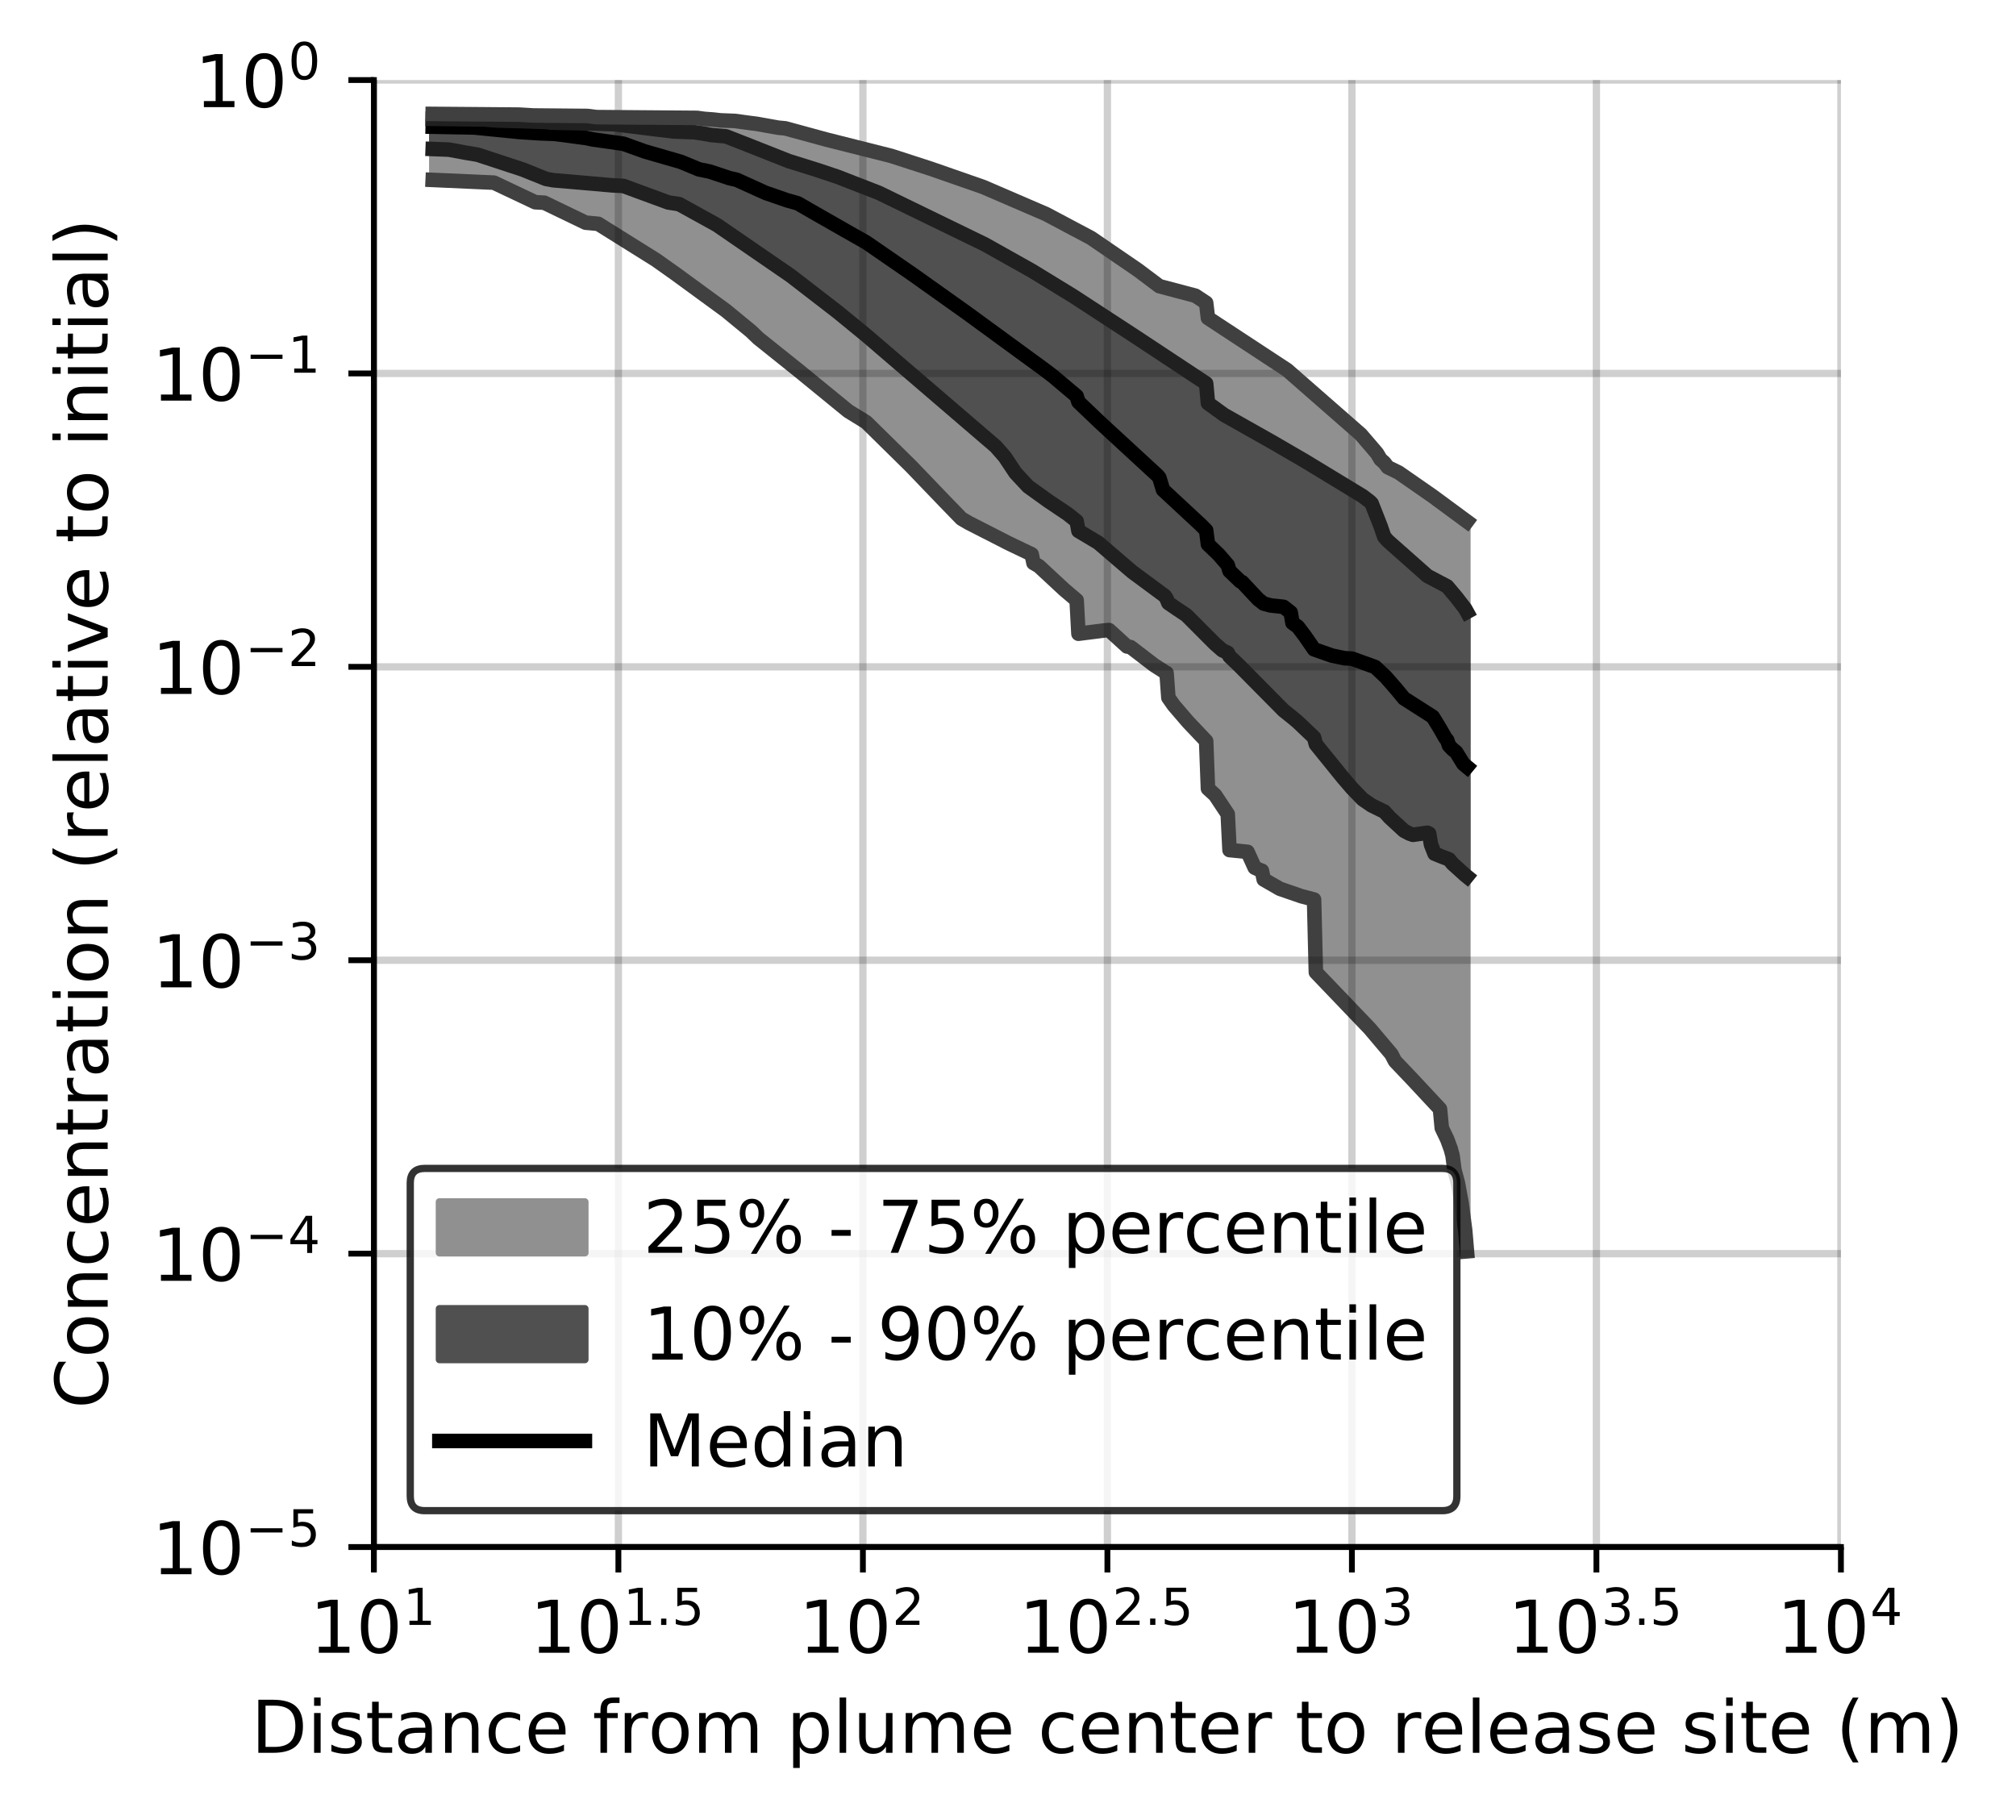 <?xml version="1.0" encoding="utf-8" standalone="no"?>
<!DOCTYPE svg PUBLIC "-//W3C//DTD SVG 1.1//EN"
  "http://www.w3.org/Graphics/SVG/1.1/DTD/svg11.dtd">
<!-- Created with matplotlib (https://matplotlib.org/) -->
<svg height="250.155pt" version="1.1" viewBox="0 0 277.037 250.155" width="277.037pt" xmlns="http://www.w3.org/2000/svg" xmlns:xlink="http://www.w3.org/1999/xlink">
 <defs>
  <style type="text/css">
*{stroke-linecap:butt;stroke-linejoin:round;}
  </style>
 </defs>
 <g id="figure_1">
  <g id="patch_1">
   <path d="M 0 250.155 
L 277.037 250.155 
L 277.037 0 
L 0 0 
z
" style="fill:#ffffff;"/>
  </g>
  <g id="axes_1">
   <g id="patch_2">
    <path d="M 51.378 212.599 
L 252.978 212.599 
L 252.978 10.999 
L 51.378 10.999 
z
" style="fill:#ffffff;"/>
   </g>
   <g id="PolyCollection_1">
    <defs>
     <path d="M 59.463 -234.501 
L 59.463 -225.431 
L 59.71 -225.421 
L 59.957 -225.411 
L 60.204 -225.401 
L 60.452 -225.391 
L 60.699 -225.381 
L 60.946 -225.371 
L 61.193 -225.361 
L 61.44 -225.351 
L 61.688 -225.341 
L 61.935 -225.331 
L 62.182 -225.32 
L 62.429 -225.31 
L 62.676 -225.3 
L 62.923 -225.29 
L 63.171 -225.28 
L 63.418 -225.27 
L 63.665 -225.26 
L 63.912 -225.25 
L 64.159 -225.24 
L 64.406 -225.23 
L 64.654 -225.22 
L 64.901 -225.21 
L 65.148 -225.2 
L 65.395 -225.19 
L 65.642 -225.18 
L 65.889 -225.17 
L 66.137 -225.16 
L 66.384 -225.15 
L 66.631 -225.14 
L 66.878 -225.14 
L 67.125 -225.14 
L 67.373 -225.14 
L 67.62 -225.14 
L 67.867 -225.056 
L 68.114 -224.934 
L 68.361 -224.813 
L 68.608 -224.692 
L 68.856 -224.57 
L 69.103 -224.449 
L 69.35 -224.328 
L 69.597 -224.206 
L 69.844 -224.085 
L 70.091 -223.964 
L 70.339 -223.843 
L 70.586 -223.721 
L 70.833 -223.6 
L 71.08 -223.479 
L 71.327 -223.357 
L 71.575 -223.236 
L 71.822 -223.115 
L 72.069 -222.993 
L 72.316 -222.872 
L 72.563 -222.751 
L 72.81 -222.629 
L 73.058 -222.508 
L 73.305 -222.387 
L 73.552 -222.367 
L 73.799 -222.353 
L 74.046 -222.34 
L 74.293 -222.326 
L 74.541 -222.313 
L 74.788 -222.297 
L 75.035 -222.173 
L 75.282 -222.05 
L 75.529 -221.926 
L 75.776 -221.802 
L 76.024 -221.678 
L 76.271 -221.555 
L 76.518 -221.431 
L 76.765 -221.307 
L 77.012 -221.183 
L 77.26 -221.06 
L 77.507 -220.936 
L 77.754 -220.812 
L 78.001 -220.688 
L 78.248 -220.565 
L 78.495 -220.441 
L 78.743 -220.33 
L 78.99 -220.22 
L 79.237 -220.11 
L 79.484 -220 
L 79.731 -219.889 
L 79.978 -219.779 
L 80.226 -219.669 
L 80.473 -219.559 
L 80.72 -219.542 
L 80.967 -219.53 
L 81.214 -219.518 
L 81.461 -219.506 
L 81.709 -219.493 
L 81.956 -219.481 
L 82.203 -219.397 
L 82.45 -219.246 
L 82.697 -219.095 
L 82.945 -218.944 
L 83.192 -218.792 
L 83.439 -218.637 
L 83.686 -218.482 
L 83.933 -218.327 
L 84.18 -218.172 
L 84.428 -218.017 
L 84.675 -217.862 
L 84.922 -217.707 
L 85.169 -217.552 
L 85.416 -217.397 
L 85.663 -217.242 
L 85.911 -217.087 
L 86.158 -216.932 
L 86.405 -216.777 
L 86.652 -216.622 
L 86.899 -216.467 
L 87.146 -216.312 
L 87.394 -216.157 
L 87.641 -216.002 
L 87.888 -215.848 
L 88.135 -215.693 
L 88.382 -215.538 
L 88.63 -215.383 
L 88.877 -215.228 
L 89.124 -215.073 
L 89.371 -214.918 
L 89.618 -214.763 
L 89.865 -214.608 
L 90.113 -214.453 
L 90.36 -214.289 
L 90.607 -214.113 
L 90.854 -213.937 
L 91.101 -213.76 
L 91.348 -213.584 
L 91.596 -213.408 
L 91.843 -213.232 
L 92.09 -213.056 
L 92.337 -212.88 
L 92.584 -212.704 
L 92.831 -212.527 
L 93.079 -212.351 
L 93.326 -212.175 
L 93.573 -211.999 
L 93.82 -211.823 
L 94.067 -211.647 
L 94.315 -211.471 
L 94.562 -211.294 
L 94.809 -211.118 
L 95.056 -210.942 
L 95.303 -210.766 
L 95.55 -210.59 
L 95.798 -210.414 
L 96.045 -210.238 
L 96.292 -210.061 
L 96.539 -209.885 
L 96.786 -209.708 
L 97.033 -209.53 
L 97.281 -209.352 
L 97.528 -209.175 
L 97.775 -208.997 
L 98.022 -208.819 
L 98.269 -208.629 
L 98.516 -208.436 
L 98.764 -208.242 
L 99.011 -208.049 
L 99.258 -207.855 
L 99.505 -207.662 
L 99.752 -207.468 
L 100 -207.275 
L 100.247 -207.081 
L 100.494 -206.888 
L 100.741 -206.695 
L 100.988 -206.501 
L 101.235 -206.308 
L 101.483 -206.114 
L 101.73 -205.921 
L 101.977 -205.727 
L 102.224 -205.534 
L 102.471 -205.317 
L 102.718 -205.087 
L 102.966 -204.857 
L 103.213 -204.623 
L 103.46 -204.353 
L 103.707 -204.084 
L 103.954 -203.862 
L 104.202 -203.67 
L 104.449 -203.478 
L 104.696 -203.287 
L 104.943 -203.095 
L 105.19 -202.903 
L 105.437 -202.711 
L 105.685 -202.52 
L 105.932 -202.328 
L 106.179 -202.136 
L 106.426 -201.944 
L 106.673 -201.752 
L 106.92 -201.556 
L 107.168 -201.358 
L 107.415 -201.16 
L 107.662 -200.962 
L 107.909 -200.764 
L 108.156 -200.562 
L 108.403 -200.359 
L 108.651 -200.157 
L 108.898 -199.938 
L 109.145 -199.733 
L 109.392 -199.527 
L 109.639 -199.321 
L 109.887 -199.115 
L 110.134 -198.909 
L 110.381 -198.703 
L 110.628 -198.497 
L 110.875 -198.291 
L 111.122 -198.085 
L 111.37 -197.879 
L 111.617 -197.673 
L 111.864 -197.467 
L 112.111 -197.261 
L 112.358 -197.055 
L 112.605 -196.849 
L 112.853 -196.638 
L 113.1 -196.427 
L 113.347 -196.216 
L 113.594 -196.005 
L 113.841 -195.795 
L 114.088 -195.585 
L 114.336 -195.375 
L 114.583 -195.165 
L 114.83 -194.955 
L 115.077 -194.745 
L 115.324 -194.536 
L 115.572 -194.326 
L 115.819 -194.116 
L 116.066 -193.955 
L 116.313 -193.809 
L 116.56 -193.664 
L 116.807 -193.519 
L 117.055 -193.374 
L 117.302 -193.23 
L 117.549 -193.087 
L 117.796 -192.944 
L 118.043 -192.801 
L 118.29 -192.657 
L 118.538 -192.514 
L 118.785 -192.371 
L 119.032 -192.142 
L 119.279 -191.905 
L 119.526 -191.668 
L 119.773 -191.43 
L 120.021 -191.193 
L 120.268 -190.956 
L 120.515 -190.719 
L 120.762 -190.481 
L 121.009 -190.244 
L 121.257 -190.007 
L 121.504 -189.769 
L 121.751 -189.531 
L 121.998 -189.293 
L 122.245 -189.055 
L 122.492 -188.811 
L 122.74 -188.561 
L 122.987 -188.311 
L 123.234 -188.061 
L 123.481 -187.811 
L 123.728 -187.561 
L 123.975 -187.311 
L 124.223 -187.061 
L 124.47 -186.81 
L 124.717 -186.56 
L 124.964 -186.31 
L 125.211 -186.06 
L 125.458 -185.81 
L 125.706 -185.56 
L 125.953 -185.31 
L 126.2 -185.061 
L 126.447 -184.802 
L 126.694 -184.544 
L 126.942 -184.285 
L 127.189 -184.027 
L 127.436 -183.768 
L 127.683 -183.51 
L 127.93 -183.251 
L 128.177 -182.993 
L 128.425 -182.734 
L 128.672 -182.476 
L 128.919 -182.218 
L 129.166 -181.96 
L 129.413 -181.702 
L 129.66 -181.434 
L 129.908 -181.164 
L 130.155 -180.894 
L 130.402 -180.625 
L 130.649 -180.355 
L 130.896 -180.086 
L 131.143 -179.816 
L 131.391 -179.547 
L 131.638 -179.279 
L 131.885 -179.072 
L 132.132 -178.874 
L 132.379 -178.699 
L 132.627 -178.565 
L 132.874 -178.431 
L 133.121 -178.299 
L 133.368 -178.167 
L 133.615 -178.035 
L 133.862 -177.904 
L 134.11 -177.774 
L 134.357 -177.644 
L 134.604 -177.515 
L 134.851 -177.386 
L 135.098 -177.258 
L 135.345 -177.13 
L 135.593 -177.002 
L 135.84 -176.873 
L 136.087 -176.746 
L 136.334 -176.621 
L 136.581 -176.498 
L 136.829 -176.375 
L 137.076 -176.251 
L 137.323 -176.128 
L 137.57 -176.005 
L 137.817 -175.883 
L 138.064 -175.762 
L 138.312 -175.641 
L 138.559 -175.519 
L 138.806 -175.399 
L 139.053 -175.279 
L 139.3 -175.16 
L 139.547 -175.041 
L 139.795 -174.923 
L 140.042 -174.805 
L 140.289 -174.687 
L 140.536 -174.569 
L 140.783 -174.451 
L 141.03 -174.333 
L 141.278 -174.215 
L 141.525 -174.098 
L 141.772 -173.981 
L 142.019 -172.787 
L 142.266 -172.683 
L 142.514 -172.579 
L 142.761 -172.36 
L 143.008 -172.119 
L 143.255 -171.879 
L 143.502 -171.639 
L 143.749 -171.394 
L 143.997 -171.148 
L 144.244 -170.901 
L 144.491 -170.655 
L 144.738 -170.412 
L 144.985 -170.2 
L 145.232 -169.987 
L 145.48 -169.774 
L 145.727 -169.564 
L 145.974 -169.354 
L 146.221 -169.145 
L 146.468 -168.935 
L 146.715 -168.725 
L 146.963 -168.516 
L 147.21 -168.307 
L 147.457 -168.097 
L 147.704 -167.887 
L 147.951 -167.676 
L 148.199 -163.068 
L 148.446 -163.092 
L 148.693 -163.117 
L 148.94 -163.141 
L 149.187 -163.169 
L 149.434 -163.197 
L 149.682 -163.225 
L 149.929 -163.253 
L 150.176 -163.285 
L 150.423 -163.319 
L 150.67 -163.353 
L 150.917 -163.387 
L 151.165 -163.422 
L 151.412 -163.461 
L 151.659 -163.499 
L 151.906 -163.537 
L 152.153 -163.575 
L 152.4 -163.573 
L 152.648 -163.348 
L 152.895 -163.122 
L 153.142 -162.896 
L 153.389 -162.668 
L 153.636 -162.434 
L 153.884 -162.199 
L 154.131 -161.964 
L 154.378 -161.73 
L 154.625 -161.495 
L 154.872 -161.316 
L 155.119 -161.275 
L 155.367 -161.227 
L 155.614 -161.027 
L 155.861 -160.834 
L 156.108 -160.639 
L 156.355 -160.444 
L 156.602 -160.249 
L 156.85 -160.053 
L 157.097 -159.858 
L 157.344 -159.662 
L 157.591 -159.481 
L 157.838 -159.301 
L 158.085 -159.12 
L 158.333 -158.941 
L 158.58 -158.764 
L 158.827 -158.586 
L 159.074 -158.408 
L 159.321 -158.246 
L 159.569 -158.101 
L 159.816 -157.956 
L 160.063 -157.812 
L 160.31 -157.667 
L 160.557 -154.282 
L 160.804 -153.889 
L 161.052 -153.545 
L 161.299 -153.227 
L 161.546 -152.919 
L 161.793 -152.615 
L 162.04 -152.315 
L 162.287 -152.03 
L 162.535 -151.752 
L 162.782 -151.475 
L 163.029 -151.201 
L 163.276 -150.927 
L 163.523 -150.659 
L 163.77 -150.396 
L 164.018 -150.133 
L 164.265 -149.87 
L 164.512 -149.608 
L 164.759 -149.346 
L 165.006 -149.09 
L 165.254 -148.834 
L 165.501 -148.578 
L 165.748 -148.322 
L 165.995 -141.789 
L 166.242 -141.572 
L 166.489 -141.358 
L 166.737 -141.143 
L 166.984 -140.887 
L 167.231 -140.532 
L 167.478 -140.165 
L 167.725 -139.795 
L 167.972 -139.427 
L 168.22 -139.049 
L 168.467 -138.666 
L 168.714 -138.282 
L 168.961 -133.337 
L 169.208 -133.305 
L 169.455 -133.273 
L 169.703 -133.241 
L 169.95 -133.209 
L 170.197 -133.178 
L 170.444 -133.163 
L 170.691 -133.148 
L 170.939 -133.133 
L 171.186 -133.118 
L 171.433 -133.093 
L 171.68 -132.563 
L 171.927 -132.02 
L 172.174 -131.47 
L 172.422 -130.919 
L 172.669 -130.781 
L 172.916 -130.661 
L 173.163 -130.579 
L 173.41 -130.498 
L 173.657 -129.294 
L 173.905 -129.139 
L 174.152 -128.986 
L 174.399 -128.836 
L 174.646 -128.686 
L 174.893 -128.537 
L 175.141 -128.39 
L 175.388 -128.245 
L 175.635 -128.117 
L 175.882 -128.016 
L 176.129 -127.922 
L 176.376 -127.827 
L 176.624 -127.733 
L 176.871 -127.645 
L 177.118 -127.558 
L 177.365 -127.472 
L 177.612 -127.387 
L 177.859 -127.304 
L 178.107 -127.222 
L 178.354 -127.141 
L 178.601 -127.067 
L 178.848 -126.992 
L 179.095 -126.919 
L 179.342 -126.852 
L 179.59 -126.785 
L 179.837 -126.718 
L 180.084 -126.659 
L 180.331 -126.6 
L 180.578 -126.541 
L 180.826 -116.544 
L 181.073 -116.291 
L 181.32 -116.037 
L 181.567 -115.782 
L 181.814 -115.527 
L 182.061 -115.273 
L 182.309 -115.02 
L 182.556 -114.766 
L 182.803 -114.514 
L 183.05 -114.262 
L 183.297 -114.009 
L 183.544 -113.758 
L 183.792 -113.505 
L 184.039 -113.253 
L 184.286 -113.001 
L 184.533 -112.75 
L 184.78 -112.503 
L 185.027 -112.256 
L 185.275 -112.01 
L 185.522 -111.765 
L 185.769 -111.513 
L 186.016 -111.256 
L 186.263 -110.997 
L 186.511 -110.731 
L 186.758 -110.465 
L 187.005 -110.193 
L 187.252 -109.921 
L 187.499 -109.644 
L 187.746 -109.364 
L 187.994 -109.082 
L 188.241 -108.796 
L 188.488 -108.509 
L 188.735 -108.221 
L 188.982 -107.932 
L 189.229 -107.64 
L 189.477 -107.349 
L 189.724 -107.056 
L 189.971 -106.763 
L 190.218 -106.47 
L 190.465 -106.175 
L 190.712 -105.881 
L 190.96 -105.586 
L 191.207 -105.291 
L 191.454 -104.757 
L 191.701 -104.334 
L 191.948 -104.087 
L 192.196 -103.841 
L 192.443 -103.596 
L 192.69 -103.366 
L 192.937 -103.116 
L 193.184 -102.838 
L 193.431 -102.562 
L 193.679 -102.285 
L 193.926 -102.008 
L 194.173 -101.734 
L 194.42 -101.459 
L 194.667 -101.185 
L 194.914 -100.914 
L 195.162 -100.643 
L 195.409 -100.374 
L 195.656 -100.108 
L 195.903 -99.841 
L 196.15 -99.577 
L 196.397 -99.314 
L 196.645 -99.05 
L 196.892 -98.791 
L 197.139 -98.532 
L 197.386 -98.272 
L 197.633 -98.015 
L 197.881 -97.757 
L 198.128 -95.146 
L 198.375 -94.67 
L 198.622 -94.159 
L 198.869 -93.6 
L 199.116 -92.976 
L 199.364 -92.253 
L 199.611 -91.335 
L 199.858 -89.397 
L 200.105 -88.555 
L 200.352 -87.55 
L 200.599 -86.332 
L 200.847 -84.841 
L 201.094 -82.922 
L 201.341 -81.105 
L 201.588 -78.192 
L 201.588 -178.495 
L 201.588 -178.495 
L 201.341 -178.68 
L 201.094 -178.862 
L 200.847 -179.043 
L 200.599 -179.222 
L 200.352 -179.4 
L 200.105 -179.58 
L 199.858 -179.76 
L 199.611 -179.94 
L 199.364 -180.124 
L 199.116 -180.308 
L 198.869 -180.492 
L 198.622 -180.677 
L 198.375 -180.861 
L 198.128 -181.046 
L 197.881 -181.23 
L 197.633 -181.413 
L 197.386 -181.596 
L 197.139 -181.776 
L 196.892 -181.957 
L 196.645 -182.138 
L 196.397 -182.318 
L 196.15 -182.499 
L 195.903 -182.673 
L 195.656 -182.848 
L 195.409 -183.022 
L 195.162 -183.196 
L 194.914 -183.37 
L 194.667 -183.544 
L 194.42 -183.714 
L 194.173 -183.884 
L 193.926 -184.054 
L 193.679 -184.223 
L 193.431 -184.391 
L 193.184 -184.559 
L 192.937 -184.725 
L 192.69 -184.89 
L 192.443 -185.056 
L 192.196 -185.221 
L 191.948 -185.387 
L 191.701 -185.543 
L 191.454 -185.642 
L 191.207 -185.743 
L 190.96 -185.843 
L 190.712 -185.944 
L 190.465 -186.267 
L 190.218 -186.592 
L 189.971 -186.823 
L 189.724 -187.018 
L 189.477 -187.366 
L 189.229 -187.848 
L 188.982 -188.143 
L 188.735 -188.435 
L 188.488 -188.728 
L 188.241 -189.019 
L 187.994 -189.311 
L 187.746 -189.602 
L 187.499 -189.892 
L 187.252 -190.18 
L 187.005 -190.448 
L 186.758 -190.674 
L 186.511 -190.899 
L 186.263 -191.125 
L 186.016 -191.35 
L 185.769 -191.575 
L 185.522 -191.801 
L 185.275 -192.027 
L 185.027 -192.253 
L 184.78 -192.479 
L 184.533 -192.705 
L 184.286 -192.927 
L 184.039 -193.14 
L 183.792 -193.354 
L 183.544 -193.567 
L 183.297 -193.78 
L 183.05 -193.993 
L 182.803 -194.206 
L 182.556 -194.419 
L 182.309 -194.632 
L 182.061 -194.845 
L 181.814 -195.058 
L 181.567 -195.274 
L 181.32 -195.489 
L 181.073 -195.702 
L 180.826 -195.914 
L 180.578 -196.126 
L 180.331 -196.339 
L 180.084 -196.551 
L 179.837 -196.763 
L 179.59 -196.976 
L 179.342 -197.188 
L 179.095 -197.4 
L 178.848 -197.613 
L 178.601 -197.826 
L 178.354 -198.038 
L 178.107 -198.251 
L 177.859 -198.464 
L 177.612 -198.676 
L 177.365 -198.889 
L 177.118 -199.102 
L 176.871 -199.314 
L 176.624 -199.509 
L 176.376 -199.669 
L 176.129 -199.83 
L 175.882 -199.997 
L 175.635 -200.164 
L 175.388 -200.331 
L 175.141 -200.499 
L 174.893 -200.666 
L 174.646 -200.833 
L 174.399 -201 
L 174.152 -201.167 
L 173.905 -201.335 
L 173.657 -201.502 
L 173.41 -201.671 
L 173.163 -201.839 
L 172.916 -202.008 
L 172.669 -202.176 
L 172.422 -202.342 
L 172.174 -202.503 
L 171.927 -202.664 
L 171.68 -202.826 
L 171.433 -202.987 
L 171.186 -203.144 
L 170.939 -203.301 
L 170.691 -203.457 
L 170.444 -203.613 
L 170.197 -203.769 
L 169.95 -203.925 
L 169.703 -204.081 
L 169.455 -204.237 
L 169.208 -204.394 
L 168.961 -204.549 
L 168.714 -204.705 
L 168.467 -204.861 
L 168.22 -205.02 
L 167.972 -205.18 
L 167.725 -205.34 
L 167.478 -205.499 
L 167.231 -205.659 
L 166.984 -205.819 
L 166.737 -205.978 
L 166.489 -206.138 
L 166.242 -206.298 
L 165.995 -206.457 
L 165.748 -208.542 
L 165.501 -208.707 
L 165.254 -208.871 
L 165.006 -209.035 
L 164.759 -209.2 
L 164.512 -209.364 
L 164.265 -209.521 
L 164.018 -209.634 
L 163.77 -209.698 
L 163.523 -209.761 
L 163.276 -209.824 
L 163.029 -209.888 
L 162.782 -209.951 
L 162.535 -210.014 
L 162.287 -210.077 
L 162.04 -210.139 
L 161.793 -210.202 
L 161.546 -210.265 
L 161.299 -210.327 
L 161.052 -210.39 
L 160.804 -210.453 
L 160.557 -210.515 
L 160.31 -210.578 
L 160.063 -210.641 
L 159.816 -210.703 
L 159.569 -210.766 
L 159.321 -210.829 
L 159.074 -210.956 
L 158.827 -211.148 
L 158.58 -211.339 
L 158.333 -211.53 
L 158.085 -211.721 
L 157.838 -211.912 
L 157.591 -212.103 
L 157.344 -212.294 
L 157.097 -212.484 
L 156.85 -212.675 
L 156.602 -212.866 
L 156.355 -213.057 
L 156.108 -213.248 
L 155.861 -213.439 
L 155.614 -213.629 
L 155.367 -213.818 
L 155.119 -213.983 
L 154.872 -214.149 
L 154.625 -214.315 
L 154.378 -214.481 
L 154.131 -214.646 
L 153.884 -214.812 
L 153.636 -214.978 
L 153.389 -215.144 
L 153.142 -215.309 
L 152.895 -215.475 
L 152.648 -215.641 
L 152.4 -215.807 
L 152.153 -215.972 
L 151.906 -216.138 
L 151.659 -216.302 
L 151.412 -216.467 
L 151.165 -216.631 
L 150.917 -216.795 
L 150.67 -216.96 
L 150.423 -217.124 
L 150.176 -217.289 
L 149.929 -217.453 
L 149.682 -217.618 
L 149.434 -217.76 
L 149.187 -217.89 
L 148.94 -218.02 
L 148.693 -218.15 
L 148.446 -218.28 
L 148.199 -218.41 
L 147.951 -218.54 
L 147.704 -218.671 
L 147.457 -218.801 
L 147.21 -218.931 
L 146.963 -219.061 
L 146.715 -219.191 
L 146.468 -219.321 
L 146.221 -219.451 
L 145.974 -219.581 
L 145.727 -219.712 
L 145.48 -219.842 
L 145.232 -219.972 
L 144.985 -220.099 
L 144.738 -220.226 
L 144.491 -220.353 
L 144.244 -220.48 
L 143.997 -220.607 
L 143.749 -220.734 
L 143.502 -220.861 
L 143.255 -220.988 
L 143.008 -221.115 
L 142.761 -221.242 
L 142.514 -221.354 
L 142.266 -221.459 
L 142.019 -221.564 
L 141.772 -221.668 
L 141.525 -221.771 
L 141.278 -221.875 
L 141.03 -221.978 
L 140.783 -222.082 
L 140.536 -222.185 
L 140.289 -222.289 
L 140.042 -222.392 
L 139.795 -222.496 
L 139.547 -222.599 
L 139.3 -222.703 
L 139.053 -222.807 
L 138.806 -222.91 
L 138.559 -223.014 
L 138.312 -223.117 
L 138.064 -223.221 
L 137.817 -223.324 
L 137.57 -223.428 
L 137.323 -223.531 
L 137.076 -223.635 
L 136.829 -223.738 
L 136.581 -223.842 
L 136.334 -223.945 
L 136.087 -224.049 
L 135.84 -224.152 
L 135.593 -224.256 
L 135.345 -224.359 
L 135.098 -224.463 
L 134.851 -224.566 
L 134.604 -224.67 
L 134.357 -224.773 
L 134.11 -224.877 
L 133.862 -224.979 
L 133.615 -225.062 
L 133.368 -225.146 
L 133.121 -225.23 
L 132.874 -225.314 
L 132.627 -225.398 
L 132.379 -225.48 
L 132.132 -225.562 
L 131.885 -225.645 
L 131.638 -225.727 
L 131.391 -225.809 
L 131.143 -225.891 
L 130.896 -225.974 
L 130.649 -226.056 
L 130.402 -226.138 
L 130.155 -226.22 
L 129.908 -226.303 
L 129.66 -226.385 
L 129.413 -226.467 
L 129.166 -226.55 
L 128.919 -226.632 
L 128.672 -226.714 
L 128.425 -226.796 
L 128.177 -226.879 
L 127.93 -226.961 
L 127.683 -227.043 
L 127.436 -227.125 
L 127.189 -227.208 
L 126.942 -227.29 
L 126.694 -227.372 
L 126.447 -227.454 
L 126.2 -227.537 
L 125.953 -227.619 
L 125.706 -227.701 
L 125.458 -227.784 
L 125.211 -227.866 
L 124.964 -227.948 
L 124.717 -228.03 
L 124.47 -228.113 
L 124.223 -228.195 
L 123.975 -228.273 
L 123.728 -228.349 
L 123.481 -228.424 
L 123.234 -228.499 
L 122.987 -228.574 
L 122.74 -228.649 
L 122.492 -228.724 
L 122.245 -228.799 
L 121.998 -228.874 
L 121.751 -228.949 
L 121.504 -229.023 
L 121.257 -229.095 
L 121.009 -229.168 
L 120.762 -229.24 
L 120.515 -229.313 
L 120.268 -229.377 
L 120.021 -229.436 
L 119.773 -229.493 
L 119.526 -229.55 
L 119.279 -229.606 
L 119.032 -229.664 
L 118.785 -229.735 
L 118.538 -229.79 
L 118.29 -229.846 
L 118.043 -229.902 
L 117.796 -229.958 
L 117.549 -230.017 
L 117.302 -230.077 
L 117.055 -230.136 
L 116.807 -230.195 
L 116.56 -230.255 
L 116.313 -230.314 
L 116.066 -230.374 
L 115.819 -230.433 
L 115.572 -230.493 
L 115.324 -230.552 
L 115.077 -230.611 
L 114.83 -230.671 
L 114.583 -230.73 
L 114.336 -230.79 
L 114.088 -230.849 
L 113.841 -230.908 
L 113.594 -230.968 
L 113.347 -231.027 
L 113.1 -231.087 
L 112.853 -231.146 
L 112.605 -231.205 
L 112.358 -231.265 
L 112.111 -231.324 
L 111.864 -231.384 
L 111.617 -231.443 
L 111.37 -231.502 
L 111.122 -231.562 
L 110.875 -231.632 
L 110.628 -231.713 
L 110.381 -231.79 
L 110.134 -231.867 
L 109.887 -231.942 
L 109.639 -232.014 
L 109.392 -232.086 
L 109.145 -232.158 
L 108.898 -232.23 
L 108.651 -232.302 
L 108.403 -232.374 
L 108.156 -232.446 
L 107.909 -232.518 
L 107.662 -232.587 
L 107.415 -232.595 
L 107.168 -232.603 
L 106.92 -232.611 
L 106.673 -232.619 
L 106.426 -232.627 
L 106.179 -232.663 
L 105.932 -232.722 
L 105.685 -232.781 
L 105.437 -232.835 
L 105.19 -232.886 
L 104.943 -232.937 
L 104.696 -232.988 
L 104.449 -233.039 
L 104.202 -233.09 
L 103.954 -233.142 
L 103.707 -233.193 
L 103.46 -233.244 
L 103.213 -233.26 
L 102.966 -233.266 
L 102.718 -233.272 
L 102.471 -233.277 
L 102.224 -233.293 
L 101.977 -233.346 
L 101.73 -233.394 
L 101.483 -233.442 
L 101.235 -233.489 
L 100.988 -233.537 
L 100.741 -233.584 
L 100.494 -233.597 
L 100.247 -233.603 
L 100 -233.608 
L 99.752 -233.613 
L 99.505 -233.614 
L 99.258 -233.614 
L 99.011 -233.614 
L 98.764 -233.614 
L 98.516 -233.624 
L 98.269 -233.675 
L 98.022 -233.726 
L 97.775 -233.777 
L 97.528 -233.802 
L 97.281 -233.808 
L 97.033 -233.814 
L 96.786 -233.819 
L 96.539 -233.819 
L 96.292 -233.85 
L 96.045 -233.902 
L 95.798 -233.954 
L 95.55 -233.996 
L 95.303 -233.999 
L 95.056 -233.999 
L 94.809 -233.999 
L 94.562 -233.999 
L 94.315 -233.999 
L 94.067 -233.999 
L 93.82 -233.999 
L 93.573 -233.999 
L 93.326 -233.999 
L 93.079 -233.999 
L 92.831 -233.999 
L 92.584 -233.999 
L 92.337 -233.999 
L 92.09 -233.999 
L 91.843 -233.999 
L 91.596 -233.999 
L 91.348 -233.999 
L 91.101 -233.999 
L 90.854 -233.999 
L 90.607 -233.999 
L 90.36 -233.999 
L 90.113 -233.999 
L 89.865 -233.999 
L 89.618 -233.999 
L 89.371 -233.999 
L 89.124 -233.999 
L 88.877 -233.999 
L 88.63 -233.999 
L 88.382 -234.008 
L 88.135 -234.039 
L 87.888 -234.045 
L 87.641 -234.05 
L 87.394 -234.056 
L 87.146 -234.06 
L 86.899 -234.06 
L 86.652 -234.06 
L 86.405 -234.06 
L 86.158 -234.06 
L 85.911 -234.06 
L 85.663 -234.06 
L 85.416 -234.06 
L 85.169 -234.06 
L 84.922 -234.06 
L 84.675 -234.06 
L 84.428 -234.06 
L 84.18 -234.06 
L 83.933 -234.06 
L 83.686 -234.06 
L 83.439 -234.06 
L 83.192 -234.06 
L 82.945 -234.06 
L 82.697 -234.06 
L 82.45 -234.06 
L 82.203 -234.06 
L 81.956 -234.06 
L 81.709 -234.06 
L 81.461 -234.083 
L 81.214 -234.129 
L 80.967 -234.174 
L 80.72 -234.219 
L 80.473 -234.265 
L 80.226 -234.277 
L 79.978 -234.282 
L 79.731 -234.285 
L 79.484 -234.285 
L 79.237 -234.285 
L 78.99 -234.285 
L 78.743 -234.285 
L 78.495 -234.285 
L 78.248 -234.285 
L 78.001 -234.285 
L 77.754 -234.285 
L 77.507 -234.285 
L 77.26 -234.285 
L 77.012 -234.285 
L 76.765 -234.285 
L 76.518 -234.285 
L 76.271 -234.285 
L 76.024 -234.285 
L 75.776 -234.285 
L 75.529 -234.285 
L 75.282 -234.285 
L 75.035 -234.285 
L 74.788 -234.285 
L 74.541 -234.285 
L 74.293 -234.285 
L 74.046 -234.285 
L 73.799 -234.285 
L 73.552 -234.285 
L 73.305 -234.285 
L 73.058 -234.285 
L 72.81 -234.285 
L 72.563 -234.285 
L 72.316 -234.285 
L 72.069 -234.3 
L 71.822 -234.338 
L 71.575 -234.376 
L 71.327 -234.404 
L 71.08 -234.408 
L 70.833 -234.411 
L 70.586 -234.411 
L 70.339 -234.411 
L 70.091 -234.411 
L 69.844 -234.411 
L 69.597 -234.411 
L 69.35 -234.411 
L 69.103 -234.411 
L 68.856 -234.411 
L 68.608 -234.411 
L 68.361 -234.411 
L 68.114 -234.411 
L 67.867 -234.411 
L 67.62 -234.411 
L 67.373 -234.411 
L 67.125 -234.411 
L 66.878 -234.424 
L 66.631 -234.424 
L 66.384 -234.424 
L 66.137 -234.424 
L 65.889 -234.424 
L 65.642 -234.424 
L 65.395 -234.424 
L 65.148 -234.424 
L 64.901 -234.424 
L 64.654 -234.424 
L 64.406 -234.424 
L 64.159 -234.424 
L 63.912 -234.424 
L 63.665 -234.424 
L 63.418 -234.424 
L 63.171 -234.424 
L 62.923 -234.424 
L 62.676 -234.439 
L 62.429 -234.479 
L 62.182 -234.491 
L 61.935 -234.495 
L 61.688 -234.5 
L 61.44 -234.501 
L 61.193 -234.501 
L 60.946 -234.501 
L 60.699 -234.501 
L 60.452 -234.501 
L 60.204 -234.501 
L 59.957 -234.501 
L 59.71 -234.501 
L 59.463 -234.501 
z
" id="m5878dfdd86" style="stroke:#909090;"/>
    </defs>
    <g clip-path="url(#pc9824e422c)">
     <use style="fill:#909090;stroke:#909090;" x="0" xlink:href="#m5878dfdd86" y="250.155"/>
    </g>
   </g>
   <g id="PolyCollection_2">
    <defs>
     <path d="M 59.463 -233.832 
L 59.463 -229.68 
L 59.71 -229.68 
L 59.957 -229.68 
L 60.204 -229.68 
L 60.452 -229.68 
L 60.699 -229.68 
L 60.946 -229.68 
L 61.193 -229.651 
L 61.44 -229.623 
L 61.688 -229.594 
L 61.935 -229.566 
L 62.182 -229.557 
L 62.429 -229.557 
L 62.676 -229.502 
L 62.923 -229.414 
L 63.171 -229.325 
L 63.418 -229.241 
L 63.665 -229.211 
L 63.912 -229.182 
L 64.159 -229.152 
L 64.406 -229.122 
L 64.654 -229.093 
L 64.901 -229.063 
L 65.148 -229.034 
L 65.395 -228.973 
L 65.642 -228.895 
L 65.889 -228.817 
L 66.137 -228.739 
L 66.384 -228.661 
L 66.631 -228.584 
L 66.878 -228.506 
L 67.125 -228.428 
L 67.373 -228.333 
L 67.62 -228.24 
L 67.867 -228.149 
L 68.114 -228.057 
L 68.361 -227.965 
L 68.608 -227.873 
L 68.856 -227.785 
L 69.103 -227.711 
L 69.35 -227.637 
L 69.597 -227.563 
L 69.844 -227.489 
L 70.091 -227.415 
L 70.339 -227.341 
L 70.586 -227.267 
L 70.833 -227.193 
L 71.08 -227.116 
L 71.327 -227.015 
L 71.575 -226.919 
L 71.822 -226.863 
L 72.069 -226.755 
L 72.316 -226.648 
L 72.563 -226.54 
L 72.81 -226.433 
L 73.058 -226.326 
L 73.305 -226.218 
L 73.552 -226.111 
L 73.799 -226.004 
L 74.046 -225.896 
L 74.293 -225.79 
L 74.541 -225.716 
L 74.788 -225.643 
L 75.035 -225.569 
L 75.282 -225.495 
L 75.529 -225.438 
L 75.776 -225.414 
L 76.024 -225.389 
L 76.271 -225.364 
L 76.518 -225.34 
L 76.765 -225.315 
L 77.012 -225.29 
L 77.26 -225.266 
L 77.507 -225.241 
L 77.754 -225.217 
L 78.001 -225.192 
L 78.248 -225.167 
L 78.495 -225.143 
L 78.743 -225.118 
L 78.99 -225.091 
L 79.237 -225.059 
L 79.484 -225.028 
L 79.731 -224.996 
L 79.978 -224.965 
L 80.226 -224.933 
L 80.473 -224.902 
L 80.72 -224.87 
L 80.967 -224.839 
L 81.214 -224.807 
L 81.461 -224.776 
L 81.709 -224.744 
L 81.956 -224.713 
L 82.203 -224.681 
L 82.45 -224.68 
L 82.697 -224.68 
L 82.945 -224.68 
L 83.192 -224.68 
L 83.439 -224.68 
L 83.686 -224.68 
L 83.933 -224.68 
L 84.18 -224.68 
L 84.428 -224.68 
L 84.675 -224.68 
L 84.922 -224.68 
L 85.169 -224.68 
L 85.416 -224.68 
L 85.663 -224.605 
L 85.911 -224.51 
L 86.158 -224.415 
L 86.405 -224.32 
L 86.652 -224.225 
L 86.899 -224.13 
L 87.146 -224.035 
L 87.394 -223.94 
L 87.641 -223.845 
L 87.888 -223.75 
L 88.135 -223.655 
L 88.382 -223.561 
L 88.63 -223.466 
L 88.877 -223.371 
L 89.124 -223.276 
L 89.371 -223.181 
L 89.618 -223.086 
L 89.865 -222.991 
L 90.113 -222.896 
L 90.36 -222.801 
L 90.607 -222.706 
L 90.854 -222.611 
L 91.101 -222.516 
L 91.348 -222.421 
L 91.596 -222.362 
L 91.843 -222.33 
L 92.09 -222.298 
L 92.337 -222.267 
L 92.584 -222.235 
L 92.831 -222.203 
L 93.079 -222.172 
L 93.326 -222.105 
L 93.573 -221.973 
L 93.82 -221.842 
L 94.067 -221.71 
L 94.315 -221.578 
L 94.562 -221.446 
L 94.809 -221.315 
L 95.056 -221.183 
L 95.303 -221.051 
L 95.55 -220.92 
L 95.798 -220.782 
L 96.045 -220.642 
L 96.292 -220.503 
L 96.539 -220.364 
L 96.786 -220.237 
L 97.033 -220.117 
L 97.281 -219.974 
L 97.528 -219.831 
L 97.775 -219.688 
L 98.022 -219.545 
L 98.269 -219.402 
L 98.516 -219.238 
L 98.764 -219.071 
L 99.011 -218.904 
L 99.258 -218.739 
L 99.505 -218.576 
L 99.752 -218.413 
L 100 -218.25 
L 100.247 -218.086 
L 100.494 -217.923 
L 100.741 -217.76 
L 100.988 -217.597 
L 101.235 -217.434 
L 101.483 -217.271 
L 101.73 -217.108 
L 101.977 -216.945 
L 102.224 -216.782 
L 102.471 -216.619 
L 102.718 -216.456 
L 102.966 -216.292 
L 103.213 -216.129 
L 103.46 -215.966 
L 103.707 -215.803 
L 103.954 -215.639 
L 104.202 -215.471 
L 104.449 -215.303 
L 104.696 -215.135 
L 104.943 -214.967 
L 105.19 -214.799 
L 105.437 -214.631 
L 105.685 -214.463 
L 105.932 -214.295 
L 106.179 -214.126 
L 106.426 -213.941 
L 106.673 -213.755 
L 106.92 -213.569 
L 107.168 -213.384 
L 107.415 -213.198 
L 107.662 -213.013 
L 107.909 -212.827 
L 108.156 -212.641 
L 108.403 -212.456 
L 108.651 -212.27 
L 108.898 -212.084 
L 109.145 -211.899 
L 109.392 -211.713 
L 109.639 -211.527 
L 109.887 -211.342 
L 110.134 -211.156 
L 110.381 -210.969 
L 110.628 -210.781 
L 110.875 -210.593 
L 111.122 -210.406 
L 111.37 -210.218 
L 111.617 -210.03 
L 111.864 -209.842 
L 112.111 -209.654 
L 112.358 -209.458 
L 112.605 -209.261 
L 112.853 -209.063 
L 113.1 -208.866 
L 113.347 -208.669 
L 113.594 -208.475 
L 113.841 -208.281 
L 114.088 -208.087 
L 114.336 -207.892 
L 114.583 -207.698 
L 114.83 -207.504 
L 115.077 -207.31 
L 115.324 -207.116 
L 115.572 -206.922 
L 115.819 -206.728 
L 116.066 -206.534 
L 116.313 -206.34 
L 116.56 -206.146 
L 116.807 -205.952 
L 117.055 -205.756 
L 117.302 -205.549 
L 117.549 -205.338 
L 117.796 -205.128 
L 118.043 -204.917 
L 118.29 -204.707 
L 118.538 -204.496 
L 118.785 -204.286 
L 119.032 -204.075 
L 119.279 -203.864 
L 119.526 -203.654 
L 119.773 -203.443 
L 120.021 -203.233 
L 120.268 -203.022 
L 120.515 -202.812 
L 120.762 -202.601 
L 121.009 -202.391 
L 121.257 -202.175 
L 121.504 -201.959 
L 121.751 -201.743 
L 121.998 -201.527 
L 122.245 -201.312 
L 122.492 -201.096 
L 122.74 -200.883 
L 122.987 -200.676 
L 123.234 -200.468 
L 123.481 -200.261 
L 123.728 -200.054 
L 123.975 -199.847 
L 124.223 -199.642 
L 124.47 -199.44 
L 124.717 -199.237 
L 124.964 -199.034 
L 125.211 -198.831 
L 125.458 -198.628 
L 125.706 -198.425 
L 125.953 -198.222 
L 126.2 -198.019 
L 126.447 -197.816 
L 126.694 -197.614 
L 126.942 -197.411 
L 127.189 -197.208 
L 127.436 -197.005 
L 127.683 -196.802 
L 127.93 -196.599 
L 128.177 -196.396 
L 128.425 -196.193 
L 128.672 -195.99 
L 128.919 -195.788 
L 129.166 -195.583 
L 129.413 -195.369 
L 129.66 -195.155 
L 129.908 -194.94 
L 130.155 -194.726 
L 130.402 -194.512 
L 130.649 -194.297 
L 130.896 -194.083 
L 131.143 -193.868 
L 131.391 -193.654 
L 131.638 -193.439 
L 131.885 -193.23 
L 132.132 -193.019 
L 132.379 -192.808 
L 132.627 -192.596 
L 132.874 -192.385 
L 133.121 -192.173 
L 133.368 -191.962 
L 133.615 -191.75 
L 133.862 -191.539 
L 134.11 -191.327 
L 134.357 -191.116 
L 134.604 -190.903 
L 134.851 -190.691 
L 135.098 -190.478 
L 135.345 -190.266 
L 135.593 -190.054 
L 135.84 -189.841 
L 136.087 -189.629 
L 136.334 -189.339 
L 136.581 -189.063 
L 136.829 -188.803 
L 137.076 -188.542 
L 137.323 -188.281 
L 137.57 -188.015 
L 137.817 -187.743 
L 138.064 -187.398 
L 138.312 -186.996 
L 138.559 -186.612 
L 138.806 -186.228 
L 139.053 -185.844 
L 139.3 -185.445 
L 139.547 -185.165 
L 139.795 -184.885 
L 140.042 -184.605 
L 140.289 -184.313 
L 140.536 -183.995 
L 140.783 -183.682 
L 141.03 -183.494 
L 141.278 -183.305 
L 141.525 -183.117 
L 141.772 -182.929 
L 142.019 -182.741 
L 142.266 -182.558 
L 142.514 -182.381 
L 142.761 -182.203 
L 143.008 -182.025 
L 143.255 -181.848 
L 143.502 -181.67 
L 143.749 -181.509 
L 143.997 -181.347 
L 144.244 -181.19 
L 144.491 -181.035 
L 144.738 -180.88 
L 144.985 -180.725 
L 145.232 -180.57 
L 145.48 -180.415 
L 145.727 -180.26 
L 145.974 -180.105 
L 146.221 -179.922 
L 146.468 -179.723 
L 146.715 -179.525 
L 146.963 -179.327 
L 147.21 -179.13 
L 147.457 -178.932 
L 147.704 -178.735 
L 147.951 -178.537 
L 148.199 -177.196 
L 148.446 -177.055 
L 148.693 -176.914 
L 148.94 -176.773 
L 149.187 -176.632 
L 149.434 -176.491 
L 149.682 -176.35 
L 149.929 -176.209 
L 150.176 -176.069 
L 150.423 -175.93 
L 150.67 -175.79 
L 150.917 -175.575 
L 151.165 -175.356 
L 151.412 -175.137 
L 151.659 -174.918 
L 151.906 -174.699 
L 152.153 -174.477 
L 152.4 -174.255 
L 152.648 -174.032 
L 152.895 -173.81 
L 153.142 -173.588 
L 153.389 -173.366 
L 153.636 -173.14 
L 153.884 -172.909 
L 154.131 -172.676 
L 154.378 -172.447 
L 154.625 -172.265 
L 154.872 -172.083 
L 155.119 -171.901 
L 155.367 -171.726 
L 155.614 -171.55 
L 155.861 -171.375 
L 156.108 -171.199 
L 156.355 -171.026 
L 156.602 -170.853 
L 156.85 -170.688 
L 157.097 -170.522 
L 157.344 -170.357 
L 157.591 -170.191 
L 157.838 -170.026 
L 158.085 -169.894 
L 158.333 -169.685 
L 158.58 -169.477 
L 158.827 -169.269 
L 159.074 -169.061 
L 159.321 -168.853 
L 159.569 -168.648 
L 159.816 -168.454 
L 160.063 -168.263 
L 160.31 -167.895 
L 160.557 -167.287 
L 160.804 -167.091 
L 161.052 -166.899 
L 161.299 -166.747 
L 161.546 -166.595 
L 161.793 -166.442 
L 162.04 -166.29 
L 162.287 -166.137 
L 162.535 -165.981 
L 162.782 -165.799 
L 163.029 -165.619 
L 163.276 -165.38 
L 163.523 -165.148 
L 163.77 -164.919 
L 164.018 -164.698 
L 164.265 -164.479 
L 164.512 -164.262 
L 164.759 -164.043 
L 165.006 -163.79 
L 165.254 -163.54 
L 165.501 -163.292 
L 165.748 -163.045 
L 165.995 -162.627 
L 166.242 -162.402 
L 166.489 -162.157 
L 166.737 -161.91 
L 166.984 -161.659 
L 167.231 -161.409 
L 167.478 -161.209 
L 167.725 -161 
L 167.972 -160.795 
L 168.22 -160.653 
L 168.467 -160.553 
L 168.714 -160.444 
L 168.961 -159.956 
L 169.208 -159.747 
L 169.455 -159.535 
L 169.703 -159.292 
L 169.95 -159.037 
L 170.197 -158.782 
L 170.444 -158.527 
L 170.691 -158.272 
L 170.939 -158.017 
L 171.186 -157.762 
L 171.433 -157.507 
L 171.68 -157.247 
L 171.927 -156.981 
L 172.174 -156.715 
L 172.422 -156.449 
L 172.669 -156.183 
L 172.916 -155.917 
L 173.163 -155.651 
L 173.41 -155.385 
L 173.657 -155.119 
L 173.905 -154.853 
L 174.152 -154.584 
L 174.399 -154.333 
L 174.646 -154.095 
L 174.893 -153.875 
L 175.141 -153.654 
L 175.388 -153.432 
L 175.635 -153.209 
L 175.882 -152.987 
L 176.129 -152.763 
L 176.376 -152.54 
L 176.624 -152.316 
L 176.871 -152.104 
L 177.118 -151.91 
L 177.365 -151.73 
L 177.612 -151.549 
L 177.859 -151.369 
L 178.107 -151.164 
L 178.354 -150.923 
L 178.601 -150.681 
L 178.848 -150.44 
L 179.095 -150.198 
L 179.342 -149.957 
L 179.59 -149.716 
L 179.837 -149.466 
L 180.084 -149.212 
L 180.331 -148.971 
L 180.578 -148.811 
L 180.826 -147.877 
L 181.073 -147.582 
L 181.32 -147.287 
L 181.567 -146.991 
L 181.814 -146.691 
L 182.061 -146.387 
L 182.309 -146.083 
L 182.556 -145.778 
L 182.803 -145.473 
L 183.05 -145.167 
L 183.297 -144.86 
L 183.544 -144.552 
L 183.792 -144.241 
L 184.039 -143.928 
L 184.286 -143.615 
L 184.533 -143.301 
L 184.78 -142.983 
L 185.027 -142.681 
L 185.275 -142.404 
L 185.522 -142.132 
L 185.769 -141.859 
L 186.016 -141.585 
L 186.263 -141.31 
L 186.511 -141.036 
L 186.758 -140.761 
L 187.005 -140.515 
L 187.252 -140.321 
L 187.499 -140.127 
L 187.746 -139.925 
L 187.994 -139.755 
L 188.241 -139.615 
L 188.488 -139.473 
L 188.735 -139.331 
L 188.982 -139.19 
L 189.229 -139.042 
L 189.477 -138.943 
L 189.724 -138.845 
L 189.971 -138.746 
L 190.218 -138.641 
L 190.465 -138.413 
L 190.712 -138.117 
L 190.96 -137.82 
L 191.207 -137.574 
L 191.454 -137.352 
L 191.701 -137.128 
L 191.948 -136.903 
L 192.196 -136.676 
L 192.443 -136.449 
L 192.69 -136.222 
L 192.937 -135.995 
L 193.184 -135.835 
L 193.431 -135.72 
L 193.679 -135.606 
L 193.926 -135.492 
L 194.173 -135.434 
L 194.42 -135.47 
L 194.667 -135.506 
L 194.914 -135.544 
L 195.162 -135.582 
L 195.409 -135.616 
L 195.656 -135.647 
L 195.903 -135.68 
L 196.15 -135.715 
L 196.397 -135.595 
L 196.645 -134.089 
L 196.892 -133.276 
L 197.139 -132.841 
L 197.386 -132.715 
L 197.633 -132.623 
L 197.881 -132.531 
L 198.128 -132.438 
L 198.375 -132.339 
L 198.622 -132.249 
L 198.869 -132.16 
L 199.116 -132.065 
L 199.364 -131.712 
L 199.611 -131.468 
L 199.858 -131.283 
L 200.105 -131.055 
L 200.352 -130.799 
L 200.599 -130.542 
L 200.847 -130.311 
L 201.094 -130.108 
L 201.341 -129.904 
L 201.588 -129.705 
L 201.588 -166.06 
L 201.588 -166.06 
L 201.341 -166.507 
L 201.094 -166.943 
L 200.847 -167.24 
L 200.599 -167.524 
L 200.352 -167.808 
L 200.105 -168.104 
L 199.858 -168.401 
L 199.611 -168.701 
L 199.364 -169.006 
L 199.116 -169.31 
L 198.869 -169.572 
L 198.622 -169.751 
L 198.375 -169.88 
L 198.128 -170.007 
L 197.881 -170.133 
L 197.633 -170.26 
L 197.386 -170.386 
L 197.139 -170.513 
L 196.892 -170.639 
L 196.645 -170.765 
L 196.397 -170.889 
L 196.15 -171.013 
L 195.903 -171.138 
L 195.656 -171.356 
L 195.409 -171.588 
L 195.162 -171.82 
L 194.914 -172.052 
L 194.667 -172.283 
L 194.42 -172.51 
L 194.173 -172.725 
L 193.926 -172.939 
L 193.679 -173.156 
L 193.431 -173.375 
L 193.184 -173.595 
L 192.937 -173.815 
L 192.69 -174.039 
L 192.443 -174.262 
L 192.196 -174.486 
L 191.948 -174.71 
L 191.701 -174.935 
L 191.454 -175.16 
L 191.207 -175.384 
L 190.96 -175.609 
L 190.712 -175.832 
L 190.465 -176.055 
L 190.218 -176.393 
L 189.971 -177.111 
L 189.724 -177.829 
L 189.477 -178.474 
L 189.229 -179.112 
L 188.982 -179.75 
L 188.735 -180.389 
L 188.488 -180.978 
L 188.241 -181.229 
L 187.994 -181.474 
L 187.746 -181.655 
L 187.499 -181.818 
L 187.252 -181.98 
L 187.005 -182.141 
L 186.758 -182.301 
L 186.511 -182.461 
L 186.263 -182.621 
L 186.016 -182.779 
L 185.769 -182.932 
L 185.522 -183.083 
L 185.275 -183.235 
L 185.027 -183.386 
L 184.78 -183.536 
L 184.533 -183.685 
L 184.286 -183.834 
L 184.039 -183.983 
L 183.792 -184.133 
L 183.544 -184.282 
L 183.297 -184.432 
L 183.05 -184.58 
L 182.803 -184.728 
L 182.556 -184.876 
L 182.309 -185.023 
L 182.061 -185.171 
L 181.814 -185.318 
L 181.567 -185.466 
L 181.32 -185.614 
L 181.073 -185.763 
L 180.826 -185.911 
L 180.578 -186.057 
L 180.331 -186.203 
L 180.084 -186.349 
L 179.837 -186.494 
L 179.59 -186.64 
L 179.342 -186.786 
L 179.095 -186.932 
L 178.848 -187.079 
L 178.601 -187.226 
L 178.354 -187.373 
L 178.107 -187.52 
L 177.859 -187.667 
L 177.612 -187.814 
L 177.365 -187.961 
L 177.118 -188.108 
L 176.871 -188.251 
L 176.624 -188.394 
L 176.376 -188.536 
L 176.129 -188.678 
L 175.882 -188.819 
L 175.635 -188.959 
L 175.388 -189.099 
L 175.141 -189.237 
L 174.893 -189.374 
L 174.646 -189.51 
L 174.399 -189.645 
L 174.152 -189.781 
L 173.905 -189.917 
L 173.657 -190.053 
L 173.41 -190.19 
L 173.163 -190.327 
L 172.916 -190.463 
L 172.669 -190.6 
L 172.422 -190.737 
L 172.174 -190.873 
L 171.927 -191.01 
L 171.68 -191.148 
L 171.433 -191.287 
L 171.186 -191.425 
L 170.939 -191.565 
L 170.691 -191.705 
L 170.444 -191.846 
L 170.197 -191.986 
L 169.95 -192.13 
L 169.703 -192.274 
L 169.455 -192.418 
L 169.208 -192.562 
L 168.961 -192.706 
L 168.714 -192.851 
L 168.467 -192.995 
L 168.22 -193.139 
L 167.972 -193.281 
L 167.725 -193.456 
L 167.478 -193.633 
L 167.231 -193.81 
L 166.984 -193.987 
L 166.737 -194.174 
L 166.489 -194.368 
L 166.242 -194.562 
L 165.995 -194.756 
L 165.748 -197.462 
L 165.501 -197.627 
L 165.254 -197.793 
L 165.006 -197.957 
L 164.759 -198.121 
L 164.512 -198.285 
L 164.265 -198.449 
L 164.018 -198.612 
L 163.77 -198.776 
L 163.523 -198.94 
L 163.276 -199.104 
L 163.029 -199.268 
L 162.782 -199.433 
L 162.535 -199.594 
L 162.287 -199.754 
L 162.04 -199.914 
L 161.793 -200.074 
L 161.546 -200.236 
L 161.299 -200.402 
L 161.052 -200.568 
L 160.804 -200.734 
L 160.557 -200.9 
L 160.31 -201.066 
L 160.063 -201.232 
L 159.816 -201.398 
L 159.569 -201.562 
L 159.321 -201.725 
L 159.074 -201.887 
L 158.827 -202.049 
L 158.58 -202.212 
L 158.333 -202.374 
L 158.085 -202.536 
L 157.838 -202.698 
L 157.591 -202.861 
L 157.344 -203.023 
L 157.097 -203.185 
L 156.85 -203.348 
L 156.602 -203.51 
L 156.355 -203.673 
L 156.108 -203.835 
L 155.861 -203.998 
L 155.614 -204.16 
L 155.367 -204.323 
L 155.119 -204.489 
L 154.872 -204.655 
L 154.625 -204.82 
L 154.378 -204.986 
L 154.131 -205.152 
L 153.884 -205.317 
L 153.636 -205.483 
L 153.389 -205.649 
L 153.142 -205.814 
L 152.895 -205.979 
L 152.648 -206.14 
L 152.4 -206.301 
L 152.153 -206.462 
L 151.906 -206.623 
L 151.659 -206.784 
L 151.412 -206.945 
L 151.165 -207.106 
L 150.917 -207.267 
L 150.67 -207.428 
L 150.423 -207.589 
L 150.176 -207.749 
L 149.929 -207.906 
L 149.682 -208.064 
L 149.434 -208.221 
L 149.187 -208.378 
L 148.94 -208.536 
L 148.693 -208.693 
L 148.446 -208.85 
L 148.199 -209.008 
L 147.951 -209.165 
L 147.704 -209.322 
L 147.457 -209.48 
L 147.21 -209.635 
L 146.963 -209.788 
L 146.715 -209.941 
L 146.468 -210.094 
L 146.221 -210.247 
L 145.974 -210.4 
L 145.727 -210.553 
L 145.48 -210.707 
L 145.232 -210.86 
L 144.985 -211.013 
L 144.738 -211.166 
L 144.491 -211.319 
L 144.244 -211.472 
L 143.997 -211.622 
L 143.749 -211.772 
L 143.502 -211.922 
L 143.255 -212.072 
L 143.008 -212.222 
L 142.761 -212.372 
L 142.514 -212.522 
L 142.266 -212.669 
L 142.019 -212.816 
L 141.772 -212.962 
L 141.525 -213.108 
L 141.278 -213.254 
L 141.03 -213.401 
L 140.783 -213.547 
L 140.536 -213.69 
L 140.289 -213.83 
L 140.042 -213.969 
L 139.795 -214.109 
L 139.547 -214.247 
L 139.3 -214.385 
L 139.053 -214.522 
L 138.806 -214.66 
L 138.559 -214.797 
L 138.312 -214.935 
L 138.064 -215.072 
L 137.817 -215.21 
L 137.57 -215.347 
L 137.323 -215.485 
L 137.076 -215.622 
L 136.829 -215.76 
L 136.581 -215.896 
L 136.334 -216.03 
L 136.087 -216.164 
L 135.84 -216.298 
L 135.593 -216.432 
L 135.345 -216.566 
L 135.098 -216.699 
L 134.851 -216.833 
L 134.604 -216.967 
L 134.357 -217.101 
L 134.11 -217.233 
L 133.862 -217.365 
L 133.615 -217.497 
L 133.368 -217.629 
L 133.121 -217.761 
L 132.874 -217.893 
L 132.627 -218.025 
L 132.379 -218.157 
L 132.132 -218.288 
L 131.885 -218.414 
L 131.638 -218.537 
L 131.391 -218.66 
L 131.143 -218.783 
L 130.896 -218.904 
L 130.649 -219.02 
L 130.402 -219.136 
L 130.155 -219.251 
L 129.908 -219.367 
L 129.66 -219.483 
L 129.413 -219.598 
L 129.166 -219.714 
L 128.919 -219.83 
L 128.672 -219.945 
L 128.425 -220.061 
L 128.177 -220.177 
L 127.93 -220.292 
L 127.683 -220.408 
L 127.436 -220.524 
L 127.189 -220.639 
L 126.942 -220.755 
L 126.694 -220.871 
L 126.447 -220.98 
L 126.2 -221.088 
L 125.953 -221.196 
L 125.706 -221.304 
L 125.458 -221.412 
L 125.211 -221.52 
L 124.964 -221.638 
L 124.717 -221.759 
L 124.47 -221.88 
L 124.223 -221.999 
L 123.975 -222.118 
L 123.728 -222.236 
L 123.481 -222.354 
L 123.234 -222.473 
L 122.987 -222.591 
L 122.74 -222.709 
L 122.492 -222.828 
L 122.245 -222.946 
L 121.998 -223.065 
L 121.751 -223.183 
L 121.504 -223.301 
L 121.257 -223.42 
L 121.009 -223.538 
L 120.762 -223.656 
L 120.515 -223.775 
L 120.268 -223.893 
L 120.021 -224.011 
L 119.773 -224.129 
L 119.526 -224.22 
L 119.279 -224.312 
L 119.032 -224.403 
L 118.785 -224.494 
L 118.538 -224.586 
L 118.29 -224.677 
L 118.043 -224.769 
L 117.796 -224.86 
L 117.549 -224.951 
L 117.302 -225.043 
L 117.055 -225.134 
L 116.807 -225.225 
L 116.56 -225.317 
L 116.313 -225.408 
L 116.066 -225.5 
L 115.819 -225.591 
L 115.572 -225.682 
L 115.324 -225.774 
L 115.077 -225.865 
L 114.83 -225.956 
L 114.583 -226.048 
L 114.336 -226.136 
L 114.088 -226.224 
L 113.841 -226.311 
L 113.594 -226.399 
L 113.347 -226.486 
L 113.1 -226.56 
L 112.853 -226.633 
L 112.605 -226.707 
L 112.358 -226.781 
L 112.111 -226.855 
L 111.864 -226.928 
L 111.617 -227.002 
L 111.37 -227.076 
L 111.122 -227.15 
L 110.875 -227.223 
L 110.628 -227.297 
L 110.381 -227.371 
L 110.134 -227.445 
L 109.887 -227.518 
L 109.639 -227.592 
L 109.392 -227.674 
L 109.145 -227.758 
L 108.898 -227.843 
L 108.651 -227.927 
L 108.403 -228.012 
L 108.156 -228.096 
L 107.909 -228.18 
L 107.662 -228.265 
L 107.415 -228.349 
L 107.168 -228.434 
L 106.92 -228.52 
L 106.673 -228.622 
L 106.426 -228.725 
L 106.179 -228.828 
L 105.932 -228.93 
L 105.685 -229.033 
L 105.437 -229.136 
L 105.19 -229.238 
L 104.943 -229.341 
L 104.696 -229.443 
L 104.449 -229.546 
L 104.202 -229.649 
L 103.954 -229.751 
L 103.707 -229.854 
L 103.46 -229.957 
L 103.213 -230.059 
L 102.966 -230.162 
L 102.718 -230.264 
L 102.471 -230.367 
L 102.224 -230.47 
L 101.977 -230.572 
L 101.73 -230.675 
L 101.483 -230.776 
L 101.235 -230.869 
L 100.988 -230.962 
L 100.741 -231.055 
L 100.494 -231.148 
L 100.247 -231.241 
L 100 -231.334 
L 99.752 -231.423 
L 99.505 -231.483 
L 99.258 -231.511 
L 99.011 -231.525 
L 98.764 -231.539 
L 98.516 -231.553 
L 98.269 -231.567 
L 98.022 -231.581 
L 97.775 -231.595 
L 97.528 -231.609 
L 97.281 -231.633 
L 97.033 -231.694 
L 96.786 -231.755 
L 96.539 -231.815 
L 96.292 -231.876 
L 96.045 -231.928 
L 95.798 -231.948 
L 95.55 -231.969 
L 95.303 -231.989 
L 95.056 -232.009 
L 94.809 -232.03 
L 94.562 -232.05 
L 94.315 -232.07 
L 94.067 -232.09 
L 93.82 -232.09 
L 93.573 -232.09 
L 93.326 -232.09 
L 93.079 -232.09 
L 92.831 -232.09 
L 92.584 -232.09 
L 92.337 -232.09 
L 92.09 -232.09 
L 91.843 -232.106 
L 91.596 -232.144 
L 91.348 -232.181 
L 91.101 -232.219 
L 90.854 -232.257 
L 90.607 -232.295 
L 90.36 -232.333 
L 90.113 -232.37 
L 89.865 -232.408 
L 89.618 -232.446 
L 89.371 -232.484 
L 89.124 -232.522 
L 88.877 -232.559 
L 88.63 -232.59 
L 88.382 -232.603 
L 88.135 -232.616 
L 87.888 -232.628 
L 87.641 -232.641 
L 87.394 -232.653 
L 87.146 -232.666 
L 86.899 -232.679 
L 86.652 -232.72 
L 86.405 -232.777 
L 86.158 -232.856 
L 85.911 -232.897 
L 85.663 -232.902 
L 85.416 -232.939 
L 85.169 -232.975 
L 84.922 -233.012 
L 84.675 -233.048 
L 84.428 -233.085 
L 84.18 -233.121 
L 83.933 -233.152 
L 83.686 -233.164 
L 83.439 -233.168 
L 83.192 -233.168 
L 82.945 -233.168 
L 82.697 -233.168 
L 82.45 -233.168 
L 82.203 -233.168 
L 81.956 -233.168 
L 81.709 -233.168 
L 81.461 -233.168 
L 81.214 -233.168 
L 80.967 -233.196 
L 80.72 -233.231 
L 80.473 -233.231 
L 80.226 -233.231 
L 79.978 -233.231 
L 79.731 -233.231 
L 79.484 -233.231 
L 79.237 -233.231 
L 78.99 -233.231 
L 78.743 -233.231 
L 78.495 -233.231 
L 78.248 -233.238 
L 78.001 -233.26 
L 77.754 -233.271 
L 77.507 -233.282 
L 77.26 -233.292 
L 77.012 -233.303 
L 76.765 -233.303 
L 76.518 -233.303 
L 76.271 -233.303 
L 76.024 -233.303 
L 75.776 -233.303 
L 75.529 -233.303 
L 75.282 -233.335 
L 75.035 -233.389 
L 74.788 -233.443 
L 74.541 -233.462 
L 74.293 -233.48 
L 74.046 -233.481 
L 73.799 -233.481 
L 73.552 -233.481 
L 73.305 -233.481 
L 73.058 -233.481 
L 72.81 -233.481 
L 72.563 -233.481 
L 72.316 -233.481 
L 72.069 -233.481 
L 71.822 -233.481 
L 71.575 -233.514 
L 71.327 -233.551 
L 71.08 -233.588 
L 70.833 -233.594 
L 70.586 -233.594 
L 70.339 -233.594 
L 70.091 -233.594 
L 69.844 -233.594 
L 69.597 -233.594 
L 69.35 -233.594 
L 69.103 -233.594 
L 68.856 -233.594 
L 68.608 -233.594 
L 68.361 -233.594 
L 68.114 -233.594 
L 67.867 -233.594 
L 67.62 -233.605 
L 67.373 -233.618 
L 67.125 -233.661 
L 66.878 -233.701 
L 66.631 -233.734 
L 66.384 -233.767 
L 66.137 -233.775 
L 65.889 -233.775 
L 65.642 -233.775 
L 65.395 -233.775 
L 65.148 -233.775 
L 64.901 -233.775 
L 64.654 -233.775 
L 64.406 -233.775 
L 64.159 -233.775 
L 63.912 -233.775 
L 63.665 -233.775 
L 63.418 -233.775 
L 63.171 -233.775 
L 62.923 -233.775 
L 62.676 -233.775 
L 62.429 -233.775 
L 62.182 -233.775 
L 61.935 -233.775 
L 61.688 -233.775 
L 61.44 -233.775 
L 61.193 -233.775 
L 60.946 -233.775 
L 60.699 -233.781 
L 60.452 -233.807 
L 60.204 -233.822 
L 59.957 -233.832 
L 59.71 -233.832 
L 59.463 -233.832 
z
" id="m77c34d76f0" style="stroke:#505050;"/>
    </defs>
    <g clip-path="url(#pc9824e422c)">
     <use style="fill:#505050;stroke:#505050;" x="0" xlink:href="#m77c34d76f0" y="250.155"/>
    </g>
   </g>
   <g id="matplotlib.axis_1">
    <g id="xtick_1">
     <g id="line2d_1">
      <defs>
       <path d="M 0 0 
L 0 3.5 
" id="md75cfe33ab" style="stroke:#000000;stroke-width:0.8;"/>
      </defs>
      <g>
       <use style="stroke:#000000;stroke-width:0.8;" x="51.378" xlink:href="#md75cfe33ab" y="212.599"/>
      </g>
     </g>
     <g id="text_1">
      <!-- $10^{1}$ -->
      <defs>
       <path d="M 12.406 8.297 
L 28.516 8.297 
L 28.516 63.922 
L 10.984 60.406 
L 10.984 69.391 
L 28.422 72.906 
L 38.281 72.906 
L 38.281 8.297 
L 54.391 8.297 
L 54.391 0 
L 12.406 0 
z
" id="DejaVuSans-49"/>
       <path d="M 31.781 66.406 
Q 24.172 66.406 20.328 58.906 
Q 16.5 51.422 16.5 36.375 
Q 16.5 21.391 20.328 13.891 
Q 24.172 6.391 31.781 6.391 
Q 39.453 6.391 43.281 13.891 
Q 47.125 21.391 47.125 36.375 
Q 47.125 51.422 43.281 58.906 
Q 39.453 66.406 31.781 66.406 
z
M 31.781 74.219 
Q 44.047 74.219 50.516 64.516 
Q 56.984 54.828 56.984 36.375 
Q 56.984 17.969 50.516 8.266 
Q 44.047 -1.422 31.781 -1.422 
Q 19.531 -1.422 13.062 8.266 
Q 6.594 17.969 6.594 36.375 
Q 6.594 54.828 13.062 64.516 
Q 19.531 74.219 31.781 74.219 
z
" id="DejaVuSans-48"/>
      </defs>
      <g transform="translate(42.578 227.198)scale(0.1 -0.1)">
       <use transform="translate(0 0.684)" xlink:href="#DejaVuSans-49"/>
       <use transform="translate(63.623 0.684)" xlink:href="#DejaVuSans-48"/>
       <use transform="translate(128.203 38.966)scale(0.7)" xlink:href="#DejaVuSans-49"/>
      </g>
     </g>
    </g>
    <g id="xtick_2">
     <g id="line2d_2">
      <g>
       <use style="stroke:#000000;stroke-width:0.8;" x="84.978" xlink:href="#md75cfe33ab" y="212.599"/>
      </g>
     </g>
     <g id="text_2">
      <!-- $10^{1.5}$ -->
      <defs>
       <path d="M 10.688 12.406 
L 21 12.406 
L 21 0 
L 10.688 0 
z
" id="DejaVuSans-46"/>
       <path d="M 10.797 72.906 
L 49.516 72.906 
L 49.516 64.594 
L 19.828 64.594 
L 19.828 46.734 
Q 21.969 47.469 24.109 47.828 
Q 26.266 48.188 28.422 48.188 
Q 40.625 48.188 47.75 41.5 
Q 54.891 34.812 54.891 23.391 
Q 54.891 11.625 47.562 5.094 
Q 40.234 -1.422 26.906 -1.422 
Q 22.312 -1.422 17.547 -0.641 
Q 12.797 0.141 7.719 1.703 
L 7.719 11.625 
Q 12.109 9.234 16.797 8.062 
Q 21.484 6.891 26.703 6.891 
Q 35.156 6.891 40.078 11.328 
Q 45.016 15.766 45.016 23.391 
Q 45.016 31 40.078 35.438 
Q 35.156 39.891 26.703 39.891 
Q 22.75 39.891 18.812 39.016 
Q 14.891 38.141 10.797 36.281 
z
" id="DejaVuSans-53"/>
      </defs>
      <g transform="translate(72.828 227.198)scale(0.1 -0.1)">
       <use transform="translate(0 0.684)" xlink:href="#DejaVuSans-49"/>
       <use transform="translate(63.623 0.684)" xlink:href="#DejaVuSans-48"/>
       <use transform="translate(128.203 38.966)scale(0.7)" xlink:href="#DejaVuSans-49"/>
       <use transform="translate(172.739 38.966)scale(0.7)" xlink:href="#DejaVuSans-46"/>
       <use transform="translate(194.99 38.966)scale(0.7)" xlink:href="#DejaVuSans-53"/>
      </g>
     </g>
    </g>
    <g id="xtick_3">
     <g id="line2d_3">
      <g>
       <use style="stroke:#000000;stroke-width:0.8;" x="118.578" xlink:href="#md75cfe33ab" y="212.599"/>
      </g>
     </g>
     <g id="text_3">
      <!-- $10^{2}$ -->
      <defs>
       <path d="M 19.188 8.297 
L 53.609 8.297 
L 53.609 0 
L 7.328 0 
L 7.328 8.297 
Q 12.938 14.109 22.625 23.891 
Q 32.328 33.688 34.812 36.531 
Q 39.547 41.844 41.422 45.531 
Q 43.312 49.219 43.312 52.781 
Q 43.312 58.594 39.234 62.25 
Q 35.156 65.922 28.609 65.922 
Q 23.969 65.922 18.812 64.312 
Q 13.672 62.703 7.812 59.422 
L 7.812 69.391 
Q 13.766 71.781 18.938 73 
Q 24.125 74.219 28.422 74.219 
Q 39.75 74.219 46.484 68.547 
Q 53.219 62.891 53.219 53.422 
Q 53.219 48.922 51.531 44.891 
Q 49.859 40.875 45.406 35.406 
Q 44.188 33.984 37.641 27.219 
Q 31.109 20.453 19.188 8.297 
z
" id="DejaVuSans-50"/>
      </defs>
      <g transform="translate(109.778 227.198)scale(0.1 -0.1)">
       <use transform="translate(0 0.766)" xlink:href="#DejaVuSans-49"/>
       <use transform="translate(63.623 0.766)" xlink:href="#DejaVuSans-48"/>
       <use transform="translate(128.203 39.047)scale(0.7)" xlink:href="#DejaVuSans-50"/>
      </g>
     </g>
    </g>
    <g id="xtick_4">
     <g id="line2d_4">
      <g>
       <use style="stroke:#000000;stroke-width:0.8;" x="152.178" xlink:href="#md75cfe33ab" y="212.599"/>
      </g>
     </g>
     <g id="text_4">
      <!-- $10^{2.5}$ -->
      <g transform="translate(140.028 227.198)scale(0.1 -0.1)">
       <use transform="translate(0 0.766)" xlink:href="#DejaVuSans-49"/>
       <use transform="translate(63.623 0.766)" xlink:href="#DejaVuSans-48"/>
       <use transform="translate(128.203 39.047)scale(0.7)" xlink:href="#DejaVuSans-50"/>
       <use transform="translate(172.739 39.047)scale(0.7)" xlink:href="#DejaVuSans-46"/>
       <use transform="translate(194.99 39.047)scale(0.7)" xlink:href="#DejaVuSans-53"/>
      </g>
     </g>
    </g>
    <g id="xtick_5">
     <g id="line2d_5">
      <g>
       <use style="stroke:#000000;stroke-width:0.8;" x="185.778" xlink:href="#md75cfe33ab" y="212.599"/>
      </g>
     </g>
     <g id="text_5">
      <!-- $10^{3}$ -->
      <defs>
       <path d="M 40.578 39.312 
Q 47.656 37.797 51.625 33 
Q 55.609 28.219 55.609 21.188 
Q 55.609 10.406 48.188 4.484 
Q 40.766 -1.422 27.094 -1.422 
Q 22.516 -1.422 17.656 -0.516 
Q 12.797 0.391 7.625 2.203 
L 7.625 11.719 
Q 11.719 9.328 16.594 8.109 
Q 21.484 6.891 26.812 6.891 
Q 36.078 6.891 40.938 10.547 
Q 45.797 14.203 45.797 21.188 
Q 45.797 27.641 41.281 31.266 
Q 36.766 34.906 28.719 34.906 
L 20.219 34.906 
L 20.219 43.016 
L 29.109 43.016 
Q 36.375 43.016 40.234 45.922 
Q 44.094 48.828 44.094 54.297 
Q 44.094 59.906 40.109 62.906 
Q 36.141 65.922 28.719 65.922 
Q 24.656 65.922 20.016 65.031 
Q 15.375 64.156 9.812 62.312 
L 9.812 71.094 
Q 15.438 72.656 20.344 73.438 
Q 25.25 74.219 29.594 74.219 
Q 40.828 74.219 47.359 69.109 
Q 53.906 64.016 53.906 55.328 
Q 53.906 49.266 50.438 45.094 
Q 46.969 40.922 40.578 39.312 
z
" id="DejaVuSans-51"/>
      </defs>
      <g transform="translate(176.978 227.198)scale(0.1 -0.1)">
       <use transform="translate(0 0.766)" xlink:href="#DejaVuSans-49"/>
       <use transform="translate(63.623 0.766)" xlink:href="#DejaVuSans-48"/>
       <use transform="translate(128.203 39.047)scale(0.7)" xlink:href="#DejaVuSans-51"/>
      </g>
     </g>
    </g>
    <g id="xtick_6">
     <g id="line2d_6">
      <g>
       <use style="stroke:#000000;stroke-width:0.8;" x="219.378" xlink:href="#md75cfe33ab" y="212.599"/>
      </g>
     </g>
     <g id="text_6">
      <!-- $10^{3.5}$ -->
      <g transform="translate(207.228 227.198)scale(0.1 -0.1)">
       <use transform="translate(0 0.766)" xlink:href="#DejaVuSans-49"/>
       <use transform="translate(63.623 0.766)" xlink:href="#DejaVuSans-48"/>
       <use transform="translate(128.203 39.047)scale(0.7)" xlink:href="#DejaVuSans-51"/>
       <use transform="translate(172.739 39.047)scale(0.7)" xlink:href="#DejaVuSans-46"/>
       <use transform="translate(194.99 39.047)scale(0.7)" xlink:href="#DejaVuSans-53"/>
      </g>
     </g>
    </g>
    <g id="xtick_7">
     <g id="line2d_7">
      <g>
       <use style="stroke:#000000;stroke-width:0.8;" x="252.978" xlink:href="#md75cfe33ab" y="212.599"/>
      </g>
     </g>
     <g id="text_7">
      <!-- $10^{4}$ -->
      <defs>
       <path d="M 37.797 64.312 
L 12.891 25.391 
L 37.797 25.391 
z
M 35.203 72.906 
L 47.609 72.906 
L 47.609 25.391 
L 58.016 25.391 
L 58.016 17.188 
L 47.609 17.188 
L 47.609 0 
L 37.797 0 
L 37.797 17.188 
L 4.891 17.188 
L 4.891 26.703 
z
" id="DejaVuSans-52"/>
      </defs>
      <g transform="translate(244.178 227.198)scale(0.1 -0.1)">
       <use transform="translate(0 0.684)" xlink:href="#DejaVuSans-49"/>
       <use transform="translate(63.623 0.684)" xlink:href="#DejaVuSans-48"/>
       <use transform="translate(128.203 38.966)scale(0.7)" xlink:href="#DejaVuSans-52"/>
      </g>
     </g>
    </g>
    <g id="text_8">
     <!-- Distance from plume center to release site (m) -->
     <defs>
      <path d="M 19.672 64.797 
L 19.672 8.109 
L 31.594 8.109 
Q 46.688 8.109 53.688 14.938 
Q 60.688 21.781 60.688 36.531 
Q 60.688 51.172 53.688 57.984 
Q 46.688 64.797 31.594 64.797 
z
M 9.812 72.906 
L 30.078 72.906 
Q 51.266 72.906 61.172 64.094 
Q 71.094 55.281 71.094 36.531 
Q 71.094 17.672 61.125 8.828 
Q 51.172 0 30.078 0 
L 9.812 0 
z
" id="DejaVuSans-68"/>
      <path d="M 9.422 54.688 
L 18.406 54.688 
L 18.406 0 
L 9.422 0 
z
M 9.422 75.984 
L 18.406 75.984 
L 18.406 64.594 
L 9.422 64.594 
z
" id="DejaVuSans-105"/>
      <path d="M 44.281 53.078 
L 44.281 44.578 
Q 40.484 46.531 36.375 47.5 
Q 32.281 48.484 27.875 48.484 
Q 21.188 48.484 17.844 46.438 
Q 14.5 44.391 14.5 40.281 
Q 14.5 37.156 16.891 35.375 
Q 19.281 33.594 26.516 31.984 
L 29.594 31.297 
Q 39.156 29.25 43.188 25.516 
Q 47.219 21.781 47.219 15.094 
Q 47.219 7.469 41.188 3.016 
Q 35.156 -1.422 24.609 -1.422 
Q 20.219 -1.422 15.453 -0.562 
Q 10.688 0.297 5.422 2 
L 5.422 11.281 
Q 10.406 8.688 15.234 7.391 
Q 20.062 6.109 24.812 6.109 
Q 31.156 6.109 34.562 8.281 
Q 37.984 10.453 37.984 14.406 
Q 37.984 18.062 35.516 20.016 
Q 33.062 21.969 24.703 23.781 
L 21.578 24.516 
Q 13.234 26.266 9.516 29.906 
Q 5.812 33.547 5.812 39.891 
Q 5.812 47.609 11.281 51.797 
Q 16.75 56 26.812 56 
Q 31.781 56 36.172 55.266 
Q 40.578 54.547 44.281 53.078 
z
" id="DejaVuSans-115"/>
      <path d="M 18.312 70.219 
L 18.312 54.688 
L 36.812 54.688 
L 36.812 47.703 
L 18.312 47.703 
L 18.312 18.016 
Q 18.312 11.328 20.141 9.422 
Q 21.969 7.516 27.594 7.516 
L 36.812 7.516 
L 36.812 0 
L 27.594 0 
Q 17.188 0 13.234 3.875 
Q 9.281 7.766 9.281 18.016 
L 9.281 47.703 
L 2.688 47.703 
L 2.688 54.688 
L 9.281 54.688 
L 9.281 70.219 
z
" id="DejaVuSans-116"/>
      <path d="M 34.281 27.484 
Q 23.391 27.484 19.188 25 
Q 14.984 22.516 14.984 16.5 
Q 14.984 11.719 18.141 8.906 
Q 21.297 6.109 26.703 6.109 
Q 34.188 6.109 38.703 11.406 
Q 43.219 16.703 43.219 25.484 
L 43.219 27.484 
z
M 52.203 31.203 
L 52.203 0 
L 43.219 0 
L 43.219 8.297 
Q 40.141 3.328 35.547 0.953 
Q 30.953 -1.422 24.312 -1.422 
Q 15.922 -1.422 10.953 3.297 
Q 6 8.016 6 15.922 
Q 6 25.141 12.172 29.828 
Q 18.359 34.516 30.609 34.516 
L 43.219 34.516 
L 43.219 35.406 
Q 43.219 41.609 39.141 45 
Q 35.062 48.391 27.688 48.391 
Q 23 48.391 18.547 47.266 
Q 14.109 46.141 10.016 43.891 
L 10.016 52.203 
Q 14.938 54.109 19.578 55.047 
Q 24.219 56 28.609 56 
Q 40.484 56 46.344 49.844 
Q 52.203 43.703 52.203 31.203 
z
" id="DejaVuSans-97"/>
      <path d="M 54.891 33.016 
L 54.891 0 
L 45.906 0 
L 45.906 32.719 
Q 45.906 40.484 42.875 44.328 
Q 39.844 48.188 33.797 48.188 
Q 26.516 48.188 22.312 43.547 
Q 18.109 38.922 18.109 30.906 
L 18.109 0 
L 9.078 0 
L 9.078 54.688 
L 18.109 54.688 
L 18.109 46.188 
Q 21.344 51.125 25.703 53.562 
Q 30.078 56 35.797 56 
Q 45.219 56 50.047 50.172 
Q 54.891 44.344 54.891 33.016 
z
" id="DejaVuSans-110"/>
      <path d="M 48.781 52.594 
L 48.781 44.188 
Q 44.969 46.297 41.141 47.344 
Q 37.312 48.391 33.406 48.391 
Q 24.656 48.391 19.812 42.844 
Q 14.984 37.312 14.984 27.297 
Q 14.984 17.281 19.812 11.734 
Q 24.656 6.203 33.406 6.203 
Q 37.312 6.203 41.141 7.25 
Q 44.969 8.297 48.781 10.406 
L 48.781 2.094 
Q 45.016 0.344 40.984 -0.531 
Q 36.969 -1.422 32.422 -1.422 
Q 20.062 -1.422 12.781 6.344 
Q 5.516 14.109 5.516 27.297 
Q 5.516 40.672 12.859 48.328 
Q 20.219 56 33.016 56 
Q 37.156 56 41.109 55.141 
Q 45.062 54.297 48.781 52.594 
z
" id="DejaVuSans-99"/>
      <path d="M 56.203 29.594 
L 56.203 25.203 
L 14.891 25.203 
Q 15.484 15.922 20.484 11.062 
Q 25.484 6.203 34.422 6.203 
Q 39.594 6.203 44.453 7.469 
Q 49.312 8.734 54.109 11.281 
L 54.109 2.781 
Q 49.266 0.734 44.188 -0.344 
Q 39.109 -1.422 33.891 -1.422 
Q 20.797 -1.422 13.156 6.188 
Q 5.516 13.812 5.516 26.812 
Q 5.516 40.234 12.766 48.109 
Q 20.016 56 32.328 56 
Q 43.359 56 49.781 48.891 
Q 56.203 41.797 56.203 29.594 
z
M 47.219 32.234 
Q 47.125 39.594 43.094 43.984 
Q 39.062 48.391 32.422 48.391 
Q 24.906 48.391 20.391 44.141 
Q 15.875 39.891 15.188 32.172 
z
" id="DejaVuSans-101"/>
      <path id="DejaVuSans-32"/>
      <path d="M 37.109 75.984 
L 37.109 68.5 
L 28.516 68.5 
Q 23.688 68.5 21.797 66.547 
Q 19.922 64.594 19.922 59.516 
L 19.922 54.688 
L 34.719 54.688 
L 34.719 47.703 
L 19.922 47.703 
L 19.922 0 
L 10.891 0 
L 10.891 47.703 
L 2.297 47.703 
L 2.297 54.688 
L 10.891 54.688 
L 10.891 58.5 
Q 10.891 67.625 15.141 71.797 
Q 19.391 75.984 28.609 75.984 
z
" id="DejaVuSans-102"/>
      <path d="M 41.109 46.297 
Q 39.594 47.172 37.812 47.578 
Q 36.031 48 33.891 48 
Q 26.266 48 22.188 43.047 
Q 18.109 38.094 18.109 28.812 
L 18.109 0 
L 9.078 0 
L 9.078 54.688 
L 18.109 54.688 
L 18.109 46.188 
Q 20.953 51.172 25.484 53.578 
Q 30.031 56 36.531 56 
Q 37.453 56 38.578 55.875 
Q 39.703 55.766 41.062 55.516 
z
" id="DejaVuSans-114"/>
      <path d="M 30.609 48.391 
Q 23.391 48.391 19.188 42.75 
Q 14.984 37.109 14.984 27.297 
Q 14.984 17.484 19.156 11.844 
Q 23.344 6.203 30.609 6.203 
Q 37.797 6.203 41.984 11.859 
Q 46.188 17.531 46.188 27.297 
Q 46.188 37.016 41.984 42.703 
Q 37.797 48.391 30.609 48.391 
z
M 30.609 56 
Q 42.328 56 49.016 48.375 
Q 55.719 40.766 55.719 27.297 
Q 55.719 13.875 49.016 6.219 
Q 42.328 -1.422 30.609 -1.422 
Q 18.844 -1.422 12.172 6.219 
Q 5.516 13.875 5.516 27.297 
Q 5.516 40.766 12.172 48.375 
Q 18.844 56 30.609 56 
z
" id="DejaVuSans-111"/>
      <path d="M 52 44.188 
Q 55.375 50.25 60.062 53.125 
Q 64.75 56 71.094 56 
Q 79.641 56 84.281 50.016 
Q 88.922 44.047 88.922 33.016 
L 88.922 0 
L 79.891 0 
L 79.891 32.719 
Q 79.891 40.578 77.094 44.375 
Q 74.312 48.188 68.609 48.188 
Q 61.625 48.188 57.562 43.547 
Q 53.516 38.922 53.516 30.906 
L 53.516 0 
L 44.484 0 
L 44.484 32.719 
Q 44.484 40.625 41.703 44.406 
Q 38.922 48.188 33.109 48.188 
Q 26.219 48.188 22.156 43.531 
Q 18.109 38.875 18.109 30.906 
L 18.109 0 
L 9.078 0 
L 9.078 54.688 
L 18.109 54.688 
L 18.109 46.188 
Q 21.188 51.219 25.484 53.609 
Q 29.781 56 35.688 56 
Q 41.656 56 45.828 52.969 
Q 50 49.953 52 44.188 
z
" id="DejaVuSans-109"/>
      <path d="M 18.109 8.203 
L 18.109 -20.797 
L 9.078 -20.797 
L 9.078 54.688 
L 18.109 54.688 
L 18.109 46.391 
Q 20.953 51.266 25.266 53.625 
Q 29.594 56 35.594 56 
Q 45.562 56 51.781 48.094 
Q 58.016 40.188 58.016 27.297 
Q 58.016 14.406 51.781 6.484 
Q 45.562 -1.422 35.594 -1.422 
Q 29.594 -1.422 25.266 0.953 
Q 20.953 3.328 18.109 8.203 
z
M 48.688 27.297 
Q 48.688 37.203 44.609 42.844 
Q 40.531 48.484 33.406 48.484 
Q 26.266 48.484 22.188 42.844 
Q 18.109 37.203 18.109 27.297 
Q 18.109 17.391 22.188 11.75 
Q 26.266 6.109 33.406 6.109 
Q 40.531 6.109 44.609 11.75 
Q 48.688 17.391 48.688 27.297 
z
" id="DejaVuSans-112"/>
      <path d="M 9.422 75.984 
L 18.406 75.984 
L 18.406 0 
L 9.422 0 
z
" id="DejaVuSans-108"/>
      <path d="M 8.5 21.578 
L 8.5 54.688 
L 17.484 54.688 
L 17.484 21.922 
Q 17.484 14.156 20.5 10.266 
Q 23.531 6.391 29.594 6.391 
Q 36.859 6.391 41.078 11.031 
Q 45.312 15.672 45.312 23.688 
L 45.312 54.688 
L 54.297 54.688 
L 54.297 0 
L 45.312 0 
L 45.312 8.406 
Q 42.047 3.422 37.719 1 
Q 33.406 -1.422 27.688 -1.422 
Q 18.266 -1.422 13.375 4.438 
Q 8.5 10.297 8.5 21.578 
z
M 31.109 56 
z
" id="DejaVuSans-117"/>
      <path d="M 31 75.875 
Q 24.469 64.656 21.281 53.656 
Q 18.109 42.672 18.109 31.391 
Q 18.109 20.125 21.312 9.062 
Q 24.516 -2 31 -13.188 
L 23.188 -13.188 
Q 15.875 -1.703 12.234 9.375 
Q 8.594 20.453 8.594 31.391 
Q 8.594 42.281 12.203 53.312 
Q 15.828 64.359 23.188 75.875 
z
" id="DejaVuSans-40"/>
      <path d="M 8.016 75.875 
L 15.828 75.875 
Q 23.141 64.359 26.781 53.312 
Q 30.422 42.281 30.422 31.391 
Q 30.422 20.453 26.781 9.375 
Q 23.141 -1.703 15.828 -13.188 
L 8.016 -13.188 
Q 14.5 -2 17.703 9.062 
Q 20.906 20.125 20.906 31.391 
Q 20.906 42.672 17.703 53.656 
Q 14.5 64.656 8.016 75.875 
z
" id="DejaVuSans-41"/>
     </defs>
     <g transform="translate(34.52 240.876)scale(0.1 -0.1)">
      <use xlink:href="#DejaVuSans-68"/>
      <use x="77.002" xlink:href="#DejaVuSans-105"/>
      <use x="104.785" xlink:href="#DejaVuSans-115"/>
      <use x="156.885" xlink:href="#DejaVuSans-116"/>
      <use x="196.094" xlink:href="#DejaVuSans-97"/>
      <use x="257.373" xlink:href="#DejaVuSans-110"/>
      <use x="320.752" xlink:href="#DejaVuSans-99"/>
      <use x="375.732" xlink:href="#DejaVuSans-101"/>
      <use x="437.256" xlink:href="#DejaVuSans-32"/>
      <use x="469.043" xlink:href="#DejaVuSans-102"/>
      <use x="504.248" xlink:href="#DejaVuSans-114"/>
      <use x="545.33" xlink:href="#DejaVuSans-111"/>
      <use x="606.512" xlink:href="#DejaVuSans-109"/>
      <use x="703.924" xlink:href="#DejaVuSans-32"/>
      <use x="735.711" xlink:href="#DejaVuSans-112"/>
      <use x="799.188" xlink:href="#DejaVuSans-108"/>
      <use x="826.971" xlink:href="#DejaVuSans-117"/>
      <use x="890.35" xlink:href="#DejaVuSans-109"/>
      <use x="987.762" xlink:href="#DejaVuSans-101"/>
      <use x="1049.285" xlink:href="#DejaVuSans-32"/>
      <use x="1081.072" xlink:href="#DejaVuSans-99"/>
      <use x="1136.053" xlink:href="#DejaVuSans-101"/>
      <use x="1197.576" xlink:href="#DejaVuSans-110"/>
      <use x="1260.955" xlink:href="#DejaVuSans-116"/>
      <use x="1300.164" xlink:href="#DejaVuSans-101"/>
      <use x="1361.688" xlink:href="#DejaVuSans-114"/>
      <use x="1402.801" xlink:href="#DejaVuSans-32"/>
      <use x="1434.588" xlink:href="#DejaVuSans-116"/>
      <use x="1473.797" xlink:href="#DejaVuSans-111"/>
      <use x="1534.979" xlink:href="#DejaVuSans-32"/>
      <use x="1566.766" xlink:href="#DejaVuSans-114"/>
      <use x="1607.848" xlink:href="#DejaVuSans-101"/>
      <use x="1669.371" xlink:href="#DejaVuSans-108"/>
      <use x="1697.154" xlink:href="#DejaVuSans-101"/>
      <use x="1758.678" xlink:href="#DejaVuSans-97"/>
      <use x="1819.957" xlink:href="#DejaVuSans-115"/>
      <use x="1872.057" xlink:href="#DejaVuSans-101"/>
      <use x="1933.58" xlink:href="#DejaVuSans-32"/>
      <use x="1965.367" xlink:href="#DejaVuSans-115"/>
      <use x="2017.467" xlink:href="#DejaVuSans-105"/>
      <use x="2045.25" xlink:href="#DejaVuSans-116"/>
      <use x="2084.459" xlink:href="#DejaVuSans-101"/>
      <use x="2145.982" xlink:href="#DejaVuSans-32"/>
      <use x="2177.77" xlink:href="#DejaVuSans-40"/>
      <use x="2216.783" xlink:href="#DejaVuSans-109"/>
      <use x="2314.195" xlink:href="#DejaVuSans-41"/>
     </g>
    </g>
   </g>
   <g id="matplotlib.axis_2">
    <g id="ytick_1">
     <g id="line2d_8">
      <defs>
       <path d="M 0 0 
L -3.5 0 
" id="m5924d641ad" style="stroke:#000000;stroke-width:0.8;"/>
      </defs>
      <g>
       <use style="stroke:#000000;stroke-width:0.8;" x="51.378" xlink:href="#m5924d641ad" y="212.599"/>
      </g>
     </g>
     <g id="text_9">
      <!-- $10^{-5}$ -->
      <defs>
       <path d="M 10.594 35.5 
L 73.188 35.5 
L 73.188 27.203 
L 10.594 27.203 
z
" id="DejaVuSans-8722"/>
      </defs>
      <g transform="translate(20.878 216.398)scale(0.1 -0.1)">
       <use transform="translate(0 0.684)" xlink:href="#DejaVuSans-49"/>
       <use transform="translate(63.623 0.684)" xlink:href="#DejaVuSans-48"/>
       <use transform="translate(128.203 38.966)scale(0.7)" xlink:href="#DejaVuSans-8722"/>
       <use transform="translate(186.855 38.966)scale(0.7)" xlink:href="#DejaVuSans-53"/>
      </g>
     </g>
    </g>
    <g id="ytick_2">
     <g id="line2d_9">
      <g>
       <use style="stroke:#000000;stroke-width:0.8;" x="51.378" xlink:href="#m5924d641ad" y="172.279"/>
      </g>
     </g>
     <g id="text_10">
      <!-- $10^{-4}$ -->
      <g transform="translate(20.878 176.078)scale(0.1 -0.1)">
       <use transform="translate(0 0.684)" xlink:href="#DejaVuSans-49"/>
       <use transform="translate(63.623 0.684)" xlink:href="#DejaVuSans-48"/>
       <use transform="translate(128.203 38.966)scale(0.7)" xlink:href="#DejaVuSans-8722"/>
       <use transform="translate(186.855 38.966)scale(0.7)" xlink:href="#DejaVuSans-52"/>
      </g>
     </g>
    </g>
    <g id="ytick_3">
     <g id="line2d_10">
      <g>
       <use style="stroke:#000000;stroke-width:0.8;" x="51.378" xlink:href="#m5924d641ad" y="131.959"/>
      </g>
     </g>
     <g id="text_11">
      <!-- $10^{-3}$ -->
      <g transform="translate(20.878 135.758)scale(0.1 -0.1)">
       <use transform="translate(0 0.766)" xlink:href="#DejaVuSans-49"/>
       <use transform="translate(63.623 0.766)" xlink:href="#DejaVuSans-48"/>
       <use transform="translate(128.203 39.047)scale(0.7)" xlink:href="#DejaVuSans-8722"/>
       <use transform="translate(186.855 39.047)scale(0.7)" xlink:href="#DejaVuSans-51"/>
      </g>
     </g>
    </g>
    <g id="ytick_4">
     <g id="line2d_11">
      <g>
       <use style="stroke:#000000;stroke-width:0.8;" x="51.378" xlink:href="#m5924d641ad" y="91.639"/>
      </g>
     </g>
     <g id="text_12">
      <!-- $10^{-2}$ -->
      <g transform="translate(20.878 95.438)scale(0.1 -0.1)">
       <use transform="translate(0 0.766)" xlink:href="#DejaVuSans-49"/>
       <use transform="translate(63.623 0.766)" xlink:href="#DejaVuSans-48"/>
       <use transform="translate(128.203 39.047)scale(0.7)" xlink:href="#DejaVuSans-8722"/>
       <use transform="translate(186.855 39.047)scale(0.7)" xlink:href="#DejaVuSans-50"/>
      </g>
     </g>
    </g>
    <g id="ytick_5">
     <g id="line2d_12">
      <g>
       <use style="stroke:#000000;stroke-width:0.8;" x="51.378" xlink:href="#m5924d641ad" y="51.319"/>
      </g>
     </g>
     <g id="text_13">
      <!-- $10^{-1}$ -->
      <g transform="translate(20.878 55.118)scale(0.1 -0.1)">
       <use transform="translate(0 0.684)" xlink:href="#DejaVuSans-49"/>
       <use transform="translate(63.623 0.684)" xlink:href="#DejaVuSans-48"/>
       <use transform="translate(128.203 38.966)scale(0.7)" xlink:href="#DejaVuSans-8722"/>
       <use transform="translate(186.855 38.966)scale(0.7)" xlink:href="#DejaVuSans-49"/>
      </g>
     </g>
    </g>
    <g id="ytick_6">
     <g id="line2d_13">
      <g>
       <use style="stroke:#000000;stroke-width:0.8;" x="51.378" xlink:href="#m5924d641ad" y="10.999"/>
      </g>
     </g>
     <g id="text_14">
      <!-- $10^{0}$ -->
      <g transform="translate(26.778 14.798)scale(0.1 -0.1)">
       <use transform="translate(0 0.766)" xlink:href="#DejaVuSans-49"/>
       <use transform="translate(63.623 0.766)" xlink:href="#DejaVuSans-48"/>
       <use transform="translate(128.203 39.047)scale(0.7)" xlink:href="#DejaVuSans-48"/>
      </g>
     </g>
    </g>
    <g id="text_15">
     <!-- Concentration (relative to initial) -->
     <defs>
      <path d="M 64.406 67.281 
L 64.406 56.891 
Q 59.422 61.531 53.781 63.812 
Q 48.141 66.109 41.797 66.109 
Q 29.297 66.109 22.656 58.469 
Q 16.016 50.828 16.016 36.375 
Q 16.016 21.969 22.656 14.328 
Q 29.297 6.688 41.797 6.688 
Q 48.141 6.688 53.781 8.984 
Q 59.422 11.281 64.406 15.922 
L 64.406 5.609 
Q 59.234 2.094 53.438 0.328 
Q 47.656 -1.422 41.219 -1.422 
Q 24.656 -1.422 15.125 8.703 
Q 5.609 18.844 5.609 36.375 
Q 5.609 53.953 15.125 64.078 
Q 24.656 74.219 41.219 74.219 
Q 47.75 74.219 53.531 72.484 
Q 59.328 70.75 64.406 67.281 
z
" id="DejaVuSans-67"/>
      <path d="M 2.984 54.688 
L 12.5 54.688 
L 29.594 8.797 
L 46.688 54.688 
L 56.203 54.688 
L 35.688 0 
L 23.484 0 
z
" id="DejaVuSans-118"/>
     </defs>
     <g transform="translate(14.798 193.577)rotate(-90)scale(0.1 -0.1)">
      <use xlink:href="#DejaVuSans-67"/>
      <use x="69.824" xlink:href="#DejaVuSans-111"/>
      <use x="131.006" xlink:href="#DejaVuSans-110"/>
      <use x="194.385" xlink:href="#DejaVuSans-99"/>
      <use x="249.365" xlink:href="#DejaVuSans-101"/>
      <use x="310.889" xlink:href="#DejaVuSans-110"/>
      <use x="374.268" xlink:href="#DejaVuSans-116"/>
      <use x="413.477" xlink:href="#DejaVuSans-114"/>
      <use x="454.59" xlink:href="#DejaVuSans-97"/>
      <use x="515.869" xlink:href="#DejaVuSans-116"/>
      <use x="555.078" xlink:href="#DejaVuSans-105"/>
      <use x="582.861" xlink:href="#DejaVuSans-111"/>
      <use x="644.043" xlink:href="#DejaVuSans-110"/>
      <use x="707.422" xlink:href="#DejaVuSans-32"/>
      <use x="739.209" xlink:href="#DejaVuSans-40"/>
      <use x="778.223" xlink:href="#DejaVuSans-114"/>
      <use x="819.305" xlink:href="#DejaVuSans-101"/>
      <use x="880.828" xlink:href="#DejaVuSans-108"/>
      <use x="908.611" xlink:href="#DejaVuSans-97"/>
      <use x="969.891" xlink:href="#DejaVuSans-116"/>
      <use x="1009.1" xlink:href="#DejaVuSans-105"/>
      <use x="1036.883" xlink:href="#DejaVuSans-118"/>
      <use x="1096.062" xlink:href="#DejaVuSans-101"/>
      <use x="1157.586" xlink:href="#DejaVuSans-32"/>
      <use x="1189.373" xlink:href="#DejaVuSans-116"/>
      <use x="1228.582" xlink:href="#DejaVuSans-111"/>
      <use x="1289.764" xlink:href="#DejaVuSans-32"/>
      <use x="1321.551" xlink:href="#DejaVuSans-105"/>
      <use x="1349.334" xlink:href="#DejaVuSans-110"/>
      <use x="1412.713" xlink:href="#DejaVuSans-105"/>
      <use x="1440.496" xlink:href="#DejaVuSans-116"/>
      <use x="1479.705" xlink:href="#DejaVuSans-105"/>
      <use x="1507.488" xlink:href="#DejaVuSans-97"/>
      <use x="1568.768" xlink:href="#DejaVuSans-108"/>
      <use x="1596.551" xlink:href="#DejaVuSans-41"/>
     </g>
    </g>
   </g>
   <g id="line2d_14">
    <path clip-path="url(#pc9824e422c)" d="M 59.463 24.725 
L 67.867 25.1 
L 73.552 27.789 
L 74.788 27.858 
L 80.473 30.597 
L 82.203 30.759 
L 90.113 35.703 
L 92.831 37.628 
L 99.752 42.687 
L 103.213 45.533 
L 104.202 46.485 
L 109.639 50.835 
L 116.56 56.491 
L 119.032 58.013 
L 125.211 64.095 
L 129.908 68.991 
L 132.132 71.281 
L 133.121 71.857 
L 138.559 74.636 
L 141.772 76.174 
L 142.019 77.368 
L 142.761 77.796 
L 146.221 81.011 
L 147.951 82.479 
L 148.199 87.088 
L 151.906 86.619 
L 152.4 86.582 
L 154.872 88.839 
L 155.367 88.929 
L 158.58 91.392 
L 160.063 92.344 
L 160.31 92.488 
L 160.557 95.873 
L 161.299 96.928 
L 163.276 99.229 
L 165.748 101.834 
L 165.995 108.367 
L 166.984 109.269 
L 168.714 111.874 
L 168.961 116.819 
L 171.433 117.062 
L 172.422 119.236 
L 173.163 119.577 
L 173.41 119.658 
L 173.657 120.861 
L 175.882 122.139 
L 178.848 123.163 
L 180.578 123.615 
L 180.826 133.611 
L 188.241 141.359 
L 191.207 144.865 
L 191.701 145.822 
L 194.173 148.422 
L 197.881 152.399 
L 198.128 155.01 
L 198.869 156.555 
L 199.364 157.903 
L 199.611 158.82 
L 199.858 160.759 
L 200.352 162.606 
L 200.847 165.314 
L 201.341 169.05 
L 201.588 171.964 
L 201.588 171.964 
" style="fill:none;stroke:#404040;stroke-linecap:square;stroke-width:2;"/>
   </g>
   <g id="line2d_15">
    <path clip-path="url(#pc9824e422c)" d="M 51.378 212.599 
L 51.378 10.999 
" style="fill:none;stroke:#000000;stroke-linecap:square;stroke-opacity:0.188;"/>
   </g>
   <g id="line2d_16">
    <path clip-path="url(#pc9824e422c)" d="M 84.978 212.599 
L 84.978 10.999 
" style="fill:none;stroke:#000000;stroke-linecap:square;stroke-opacity:0.188;"/>
   </g>
   <g id="line2d_17">
    <path clip-path="url(#pc9824e422c)" d="M 118.578 212.599 
L 118.578 10.999 
" style="fill:none;stroke:#000000;stroke-linecap:square;stroke-opacity:0.188;"/>
   </g>
   <g id="line2d_18">
    <path clip-path="url(#pc9824e422c)" d="M 152.178 212.599 
L 152.178 10.999 
" style="fill:none;stroke:#000000;stroke-linecap:square;stroke-opacity:0.188;"/>
   </g>
   <g id="line2d_19">
    <path clip-path="url(#pc9824e422c)" d="M 185.778 212.599 
L 185.778 10.999 
" style="fill:none;stroke:#000000;stroke-linecap:square;stroke-opacity:0.188;"/>
   </g>
   <g id="line2d_20">
    <path clip-path="url(#pc9824e422c)" d="M 219.378 212.599 
L 219.378 10.999 
" style="fill:none;stroke:#000000;stroke-linecap:square;stroke-opacity:0.188;"/>
   </g>
   <g id="line2d_21">
    <path clip-path="url(#pc9824e422c)" d="M 252.978 212.599 
L 252.978 10.999 
" style="fill:none;stroke:#000000;stroke-linecap:square;stroke-opacity:0.188;"/>
   </g>
   <g id="line2d_22">
    <path clip-path="url(#pc9824e422c)" d="M 51.378 212.599 
L 252.978 212.599 
" style="fill:none;stroke:#000000;stroke-linecap:square;stroke-opacity:0.188;"/>
   </g>
   <g id="line2d_23">
    <path clip-path="url(#pc9824e422c)" d="M 51.378 172.279 
L 252.978 172.279 
" style="fill:none;stroke:#000000;stroke-linecap:square;stroke-opacity:0.188;"/>
   </g>
   <g id="line2d_24">
    <path clip-path="url(#pc9824e422c)" d="M 51.378 131.959 
L 252.978 131.959 
" style="fill:none;stroke:#000000;stroke-linecap:square;stroke-opacity:0.188;"/>
   </g>
   <g id="line2d_25">
    <path clip-path="url(#pc9824e422c)" d="M 51.378 91.639 
L 252.978 91.639 
" style="fill:none;stroke:#000000;stroke-linecap:square;stroke-opacity:0.188;"/>
   </g>
   <g id="line2d_26">
    <path clip-path="url(#pc9824e422c)" d="M 51.378 51.319 
L 252.978 51.319 
" style="fill:none;stroke:#000000;stroke-linecap:square;stroke-opacity:0.188;"/>
   </g>
   <g id="line2d_27">
    <path clip-path="url(#pc9824e422c)" d="M 51.378 10.999 
L 252.978 10.999 
" style="fill:none;stroke:#000000;stroke-linecap:square;stroke-opacity:0.188;"/>
   </g>
   <g id="patch_3">
    <path d="M 51.378 212.599 
L 51.378 10.999 
" style="fill:none;stroke:#000000;stroke-linecap:square;stroke-linejoin:miter;stroke-width:0.8;"/>
   </g>
   <g id="patch_4">
    <path d="M 51.378 212.599 
L 252.978 212.599 
" style="fill:none;stroke:#000000;stroke-linecap:square;stroke-linejoin:miter;stroke-width:0.8;"/>
   </g>
   <g id="line2d_28">
    <path clip-path="url(#pc9824e422c)" d="M 59.463 20.476 
L 61.688 20.561 
L 63.171 20.83 
L 63.912 20.974 
L 65.642 21.261 
L 71.822 23.293 
L 75.035 24.587 
L 76.024 24.767 
L 84.18 25.475 
L 85.663 25.551 
L 91.843 27.825 
L 93.326 28.051 
L 98.516 30.917 
L 108.651 37.885 
L 115.077 42.845 
L 119.032 46.08 
L 136.829 61.353 
L 138.064 62.758 
L 139.547 64.991 
L 141.278 66.85 
L 143.997 68.808 
L 146.715 70.631 
L 147.951 71.618 
L 148.199 72.959 
L 150.917 74.58 
L 155.614 78.605 
L 160.063 81.892 
L 160.31 82.261 
L 160.557 82.868 
L 161.793 83.713 
L 163.029 84.537 
L 166.984 88.496 
L 167.972 89.361 
L 168.714 89.711 
L 168.961 90.2 
L 170.197 91.374 
L 176.376 97.616 
L 177.612 98.606 
L 178.354 99.233 
L 180.578 101.345 
L 180.826 102.278 
L 184.533 106.855 
L 185.769 108.297 
L 187.252 109.835 
L 188.488 110.682 
L 189.971 111.41 
L 190.218 111.514 
L 190.96 112.335 
L 192.937 114.16 
L 193.679 114.549 
L 194.173 114.721 
L 196.15 114.44 
L 196.397 114.56 
L 196.645 116.067 
L 197.139 117.315 
L 198.128 117.717 
L 199.116 118.09 
L 199.611 118.687 
L 200.352 119.357 
L 201.341 120.251 
L 201.588 120.451 
L 201.588 120.451 
" style="fill:none;stroke:#202020;stroke-linecap:square;stroke-width:2;"/>
   </g>
   <g id="line2d_29">
    <path clip-path="url(#pc9824e422c)" d="M 59.463 17.411 
L 65.148 17.518 
L 66.384 17.639 
L 71.327 18.132 
L 72.81 18.231 
L 74.046 18.313 
L 76.271 18.401 
L 80.473 18.957 
L 81.461 19.161 
L 85.663 19.753 
L 88.63 20.818 
L 93.573 22.247 
L 96.045 23.272 
L 97.528 23.577 
L 100.247 24.483 
L 101.235 24.709 
L 105.19 26.499 
L 108.156 27.525 
L 109.639 27.946 
L 111.617 29.089 
L 116.066 31.63 
L 119.032 33.31 
L 125.458 37.742 
L 132.874 43.016 
L 143.502 50.783 
L 144.738 51.724 
L 147.951 54.436 
L 148.199 55.235 
L 151.165 58.065 
L 159.074 65.352 
L 159.321 65.665 
L 159.816 67.308 
L 165.006 72.128 
L 165.748 72.872 
L 165.995 74.796 
L 167.478 76.219 
L 168.714 77.649 
L 168.961 78.467 
L 170.444 79.889 
L 170.691 79.997 
L 172.916 82.369 
L 173.657 82.947 
L 174.646 83.209 
L 176.376 83.392 
L 177.365 84.163 
L 177.612 85.6 
L 178.354 86.131 
L 179.342 87.438 
L 180.578 89.232 
L 183.05 90.098 
L 184.78 90.456 
L 185.769 90.505 
L 188.982 91.666 
L 190.465 93.07 
L 191.948 94.773 
L 192.937 95.976 
L 196.892 98.502 
L 197.881 100.114 
L 198.622 101.418 
L 198.869 101.711 
L 199.116 102.444 
L 199.611 102.967 
L 200.105 103.361 
L 201.094 104.971 
L 201.588 105.381 
L 201.588 105.381 
" style="fill:none;stroke:#000000;stroke-linecap:square;stroke-width:2;"/>
   </g>
   <g id="line2d_30">
    <path clip-path="url(#pc9824e422c)" d="M 59.463 16.323 
L 66.631 16.421 
L 68.361 16.562 
L 71.575 16.642 
L 72.563 16.674 
L 75.035 16.766 
L 75.776 16.853 
L 80.967 16.959 
L 81.956 16.988 
L 84.428 17.071 
L 88.382 17.552 
L 89.618 17.709 
L 92.584 18.066 
L 95.303 18.166 
L 96.539 18.34 
L 97.775 18.56 
L 99.752 18.733 
L 102.966 19.994 
L 108.403 22.144 
L 112.111 23.301 
L 115.077 24.29 
L 120.762 26.499 
L 135.345 33.59 
L 141.772 37.194 
L 147.457 40.676 
L 155.861 46.158 
L 165.748 52.694 
L 165.995 55.4 
L 168.22 57.017 
L 174.893 60.782 
L 179.342 63.369 
L 187.252 68.175 
L 188.241 68.927 
L 188.488 69.177 
L 189.724 72.326 
L 190.218 73.762 
L 190.712 74.323 
L 196.15 79.142 
L 198.869 80.583 
L 200.105 82.051 
L 201.341 83.648 
L 201.588 84.096 
L 201.588 84.096 
" style="fill:none;stroke:#202020;stroke-linecap:square;stroke-width:2;"/>
   </g>
   <g id="line2d_31">
    <path clip-path="url(#pc9824e422c)" d="M 59.463 15.655 
L 71.327 15.751 
L 73.305 15.87 
L 80.72 15.936 
L 81.956 16.095 
L 95.798 16.202 
L 96.786 16.337 
L 98.022 16.43 
L 99.011 16.542 
L 100.988 16.619 
L 102.966 16.89 
L 103.954 17.014 
L 106.92 17.544 
L 107.909 17.637 
L 113.594 19.188 
L 122.492 21.431 
L 127.93 23.195 
L 135.098 25.693 
L 143.749 29.422 
L 149.929 32.702 
L 156.355 37.099 
L 159.321 39.327 
L 164.265 40.634 
L 165.748 41.613 
L 165.995 43.698 
L 176.871 50.841 
L 187.005 59.708 
L 188.735 61.72 
L 189.229 62.307 
L 189.724 63.137 
L 190.218 63.564 
L 190.712 64.212 
L 192.196 64.934 
L 196.892 68.198 
L 201.588 71.661 
L 201.588 71.661 
" style="fill:none;stroke:#404040;stroke-linecap:square;stroke-width:2;"/>
   </g>
   <g id="legend_1">
    <g id="patch_5">
     <path d="M 58.378 207.599 
L 198.202 207.599 
Q 200.202 207.599 200.202 205.599 
L 200.202 162.565 
Q 200.202 160.565 198.202 160.565 
L 58.378 160.565 
Q 56.378 160.565 56.378 162.565 
L 56.378 205.599 
Q 56.378 207.599 58.378 207.599 
z
" style="fill:#ffffff;opacity:0.8;stroke:#000000;stroke-linejoin:miter;"/>
    </g>
    <g id="patch_6">
     <path d="M 60.378 172.163 
L 80.378 172.163 
L 80.378 165.163 
L 60.378 165.163 
z
" style="fill:#909090;stroke:#909090;stroke-linejoin:miter;"/>
    </g>
    <g id="text_16">
     <!-- 25% - 75% percentile -->
     <defs>
      <path d="M 72.703 32.078 
Q 68.453 32.078 66.031 28.469 
Q 63.625 24.859 63.625 18.406 
Q 63.625 12.062 66.031 8.422 
Q 68.453 4.781 72.703 4.781 
Q 76.859 4.781 79.266 8.422 
Q 81.688 12.062 81.688 18.406 
Q 81.688 24.812 79.266 28.438 
Q 76.859 32.078 72.703 32.078 
z
M 72.703 38.281 
Q 80.422 38.281 84.953 32.906 
Q 89.5 27.547 89.5 18.406 
Q 89.5 9.281 84.938 3.922 
Q 80.375 -1.422 72.703 -1.422 
Q 64.891 -1.422 60.344 3.922 
Q 55.812 9.281 55.812 18.406 
Q 55.812 27.594 60.375 32.938 
Q 64.938 38.281 72.703 38.281 
z
M 22.312 68.016 
Q 18.109 68.016 15.688 64.375 
Q 13.281 60.75 13.281 54.391 
Q 13.281 47.953 15.672 44.328 
Q 18.062 40.719 22.312 40.719 
Q 26.562 40.719 28.969 44.328 
Q 31.391 47.953 31.391 54.391 
Q 31.391 60.688 28.953 64.344 
Q 26.516 68.016 22.312 68.016 
z
M 66.406 74.219 
L 74.219 74.219 
L 28.609 -1.422 
L 20.797 -1.422 
z
M 22.312 74.219 
Q 30.031 74.219 34.609 68.875 
Q 39.203 63.531 39.203 54.391 
Q 39.203 45.172 34.641 39.844 
Q 30.078 34.516 22.312 34.516 
Q 14.547 34.516 10.031 39.859 
Q 5.516 45.219 5.516 54.391 
Q 5.516 63.484 10.047 68.844 
Q 14.594 74.219 22.312 74.219 
z
" id="DejaVuSans-37"/>
      <path d="M 4.891 31.391 
L 31.203 31.391 
L 31.203 23.391 
L 4.891 23.391 
z
" id="DejaVuSans-45"/>
      <path d="M 8.203 72.906 
L 55.078 72.906 
L 55.078 68.703 
L 28.609 0 
L 18.312 0 
L 43.219 64.594 
L 8.203 64.594 
z
" id="DejaVuSans-55"/>
     </defs>
     <g transform="translate(88.378 172.163)scale(0.1 -0.1)">
      <use xlink:href="#DejaVuSans-50"/>
      <use x="63.623" xlink:href="#DejaVuSans-53"/>
      <use x="127.246" xlink:href="#DejaVuSans-37"/>
      <use x="222.266" xlink:href="#DejaVuSans-32"/>
      <use x="254.053" xlink:href="#DejaVuSans-45"/>
      <use x="290.137" xlink:href="#DejaVuSans-32"/>
      <use x="321.924" xlink:href="#DejaVuSans-55"/>
      <use x="385.547" xlink:href="#DejaVuSans-53"/>
      <use x="449.17" xlink:href="#DejaVuSans-37"/>
      <use x="544.189" xlink:href="#DejaVuSans-32"/>
      <use x="575.977" xlink:href="#DejaVuSans-112"/>
      <use x="639.453" xlink:href="#DejaVuSans-101"/>
      <use x="700.977" xlink:href="#DejaVuSans-114"/>
      <use x="742.059" xlink:href="#DejaVuSans-99"/>
      <use x="797.039" xlink:href="#DejaVuSans-101"/>
      <use x="858.562" xlink:href="#DejaVuSans-110"/>
      <use x="921.941" xlink:href="#DejaVuSans-116"/>
      <use x="961.15" xlink:href="#DejaVuSans-105"/>
      <use x="988.934" xlink:href="#DejaVuSans-108"/>
      <use x="1016.717" xlink:href="#DejaVuSans-101"/>
     </g>
    </g>
    <g id="patch_7">
     <path d="M 60.378 186.841 
L 80.378 186.841 
L 80.378 179.841 
L 60.378 179.841 
z
" style="fill:#505050;stroke:#505050;stroke-linejoin:miter;"/>
    </g>
    <g id="text_17">
     <!-- 10% - 90% percentile -->
     <defs>
      <path d="M 10.984 1.516 
L 10.984 10.5 
Q 14.703 8.734 18.5 7.812 
Q 22.312 6.891 25.984 6.891 
Q 35.75 6.891 40.891 13.453 
Q 46.047 20.016 46.781 33.406 
Q 43.953 29.203 39.594 26.953 
Q 35.25 24.703 29.984 24.703 
Q 19.047 24.703 12.672 31.312 
Q 6.297 37.938 6.297 49.422 
Q 6.297 60.641 12.938 67.422 
Q 19.578 74.219 30.609 74.219 
Q 43.266 74.219 49.922 64.516 
Q 56.594 54.828 56.594 36.375 
Q 56.594 19.141 48.406 8.859 
Q 40.234 -1.422 26.422 -1.422 
Q 22.703 -1.422 18.891 -0.688 
Q 15.094 0.047 10.984 1.516 
z
M 30.609 32.422 
Q 37.25 32.422 41.125 36.953 
Q 45.016 41.5 45.016 49.422 
Q 45.016 57.281 41.125 61.844 
Q 37.25 66.406 30.609 66.406 
Q 23.969 66.406 20.094 61.844 
Q 16.219 57.281 16.219 49.422 
Q 16.219 41.5 20.094 36.953 
Q 23.969 32.422 30.609 32.422 
z
" id="DejaVuSans-57"/>
     </defs>
     <g transform="translate(88.378 186.841)scale(0.1 -0.1)">
      <use xlink:href="#DejaVuSans-49"/>
      <use x="63.623" xlink:href="#DejaVuSans-48"/>
      <use x="127.246" xlink:href="#DejaVuSans-37"/>
      <use x="222.266" xlink:href="#DejaVuSans-32"/>
      <use x="254.053" xlink:href="#DejaVuSans-45"/>
      <use x="290.137" xlink:href="#DejaVuSans-32"/>
      <use x="321.924" xlink:href="#DejaVuSans-57"/>
      <use x="385.547" xlink:href="#DejaVuSans-48"/>
      <use x="449.17" xlink:href="#DejaVuSans-37"/>
      <use x="544.189" xlink:href="#DejaVuSans-32"/>
      <use x="575.977" xlink:href="#DejaVuSans-112"/>
      <use x="639.453" xlink:href="#DejaVuSans-101"/>
      <use x="700.977" xlink:href="#DejaVuSans-114"/>
      <use x="742.059" xlink:href="#DejaVuSans-99"/>
      <use x="797.039" xlink:href="#DejaVuSans-101"/>
      <use x="858.562" xlink:href="#DejaVuSans-110"/>
      <use x="921.941" xlink:href="#DejaVuSans-116"/>
      <use x="961.15" xlink:href="#DejaVuSans-105"/>
      <use x="988.934" xlink:href="#DejaVuSans-108"/>
      <use x="1016.717" xlink:href="#DejaVuSans-101"/>
     </g>
    </g>
    <g id="line2d_32">
     <path d="M 60.378 198.02 
L 80.378 198.02 
" style="fill:none;stroke:#000000;stroke-linecap:square;stroke-width:2;"/>
    </g>
    <g id="line2d_33"/>
    <g id="text_18">
     <!-- Median -->
     <defs>
      <path d="M 9.812 72.906 
L 24.516 72.906 
L 43.109 23.297 
L 61.812 72.906 
L 76.516 72.906 
L 76.516 0 
L 66.891 0 
L 66.891 64.016 
L 48.094 14.016 
L 38.188 14.016 
L 19.391 64.016 
L 19.391 0 
L 9.812 0 
z
" id="DejaVuSans-77"/>
      <path d="M 45.406 46.391 
L 45.406 75.984 
L 54.391 75.984 
L 54.391 0 
L 45.406 0 
L 45.406 8.203 
Q 42.578 3.328 38.25 0.953 
Q 33.938 -1.422 27.875 -1.422 
Q 17.969 -1.422 11.734 6.484 
Q 5.516 14.406 5.516 27.297 
Q 5.516 40.188 11.734 48.094 
Q 17.969 56 27.875 56 
Q 33.938 56 38.25 53.625 
Q 42.578 51.266 45.406 46.391 
z
M 14.797 27.297 
Q 14.797 17.391 18.875 11.75 
Q 22.953 6.109 30.078 6.109 
Q 37.203 6.109 41.297 11.75 
Q 45.406 17.391 45.406 27.297 
Q 45.406 37.203 41.297 42.844 
Q 37.203 48.484 30.078 48.484 
Q 22.953 48.484 18.875 42.844 
Q 14.797 37.203 14.797 27.297 
z
" id="DejaVuSans-100"/>
     </defs>
     <g transform="translate(88.378 201.52)scale(0.1 -0.1)">
      <use xlink:href="#DejaVuSans-77"/>
      <use x="86.279" xlink:href="#DejaVuSans-101"/>
      <use x="147.803" xlink:href="#DejaVuSans-100"/>
      <use x="211.279" xlink:href="#DejaVuSans-105"/>
      <use x="239.062" xlink:href="#DejaVuSans-97"/>
      <use x="300.342" xlink:href="#DejaVuSans-110"/>
     </g>
    </g>
   </g>
  </g>
 </g>
 <defs>
  <clipPath id="pc9824e422c">
   <rect height="201.6" width="201.6" x="51.378" y="10.999"/>
  </clipPath>
 </defs>
</svg>
